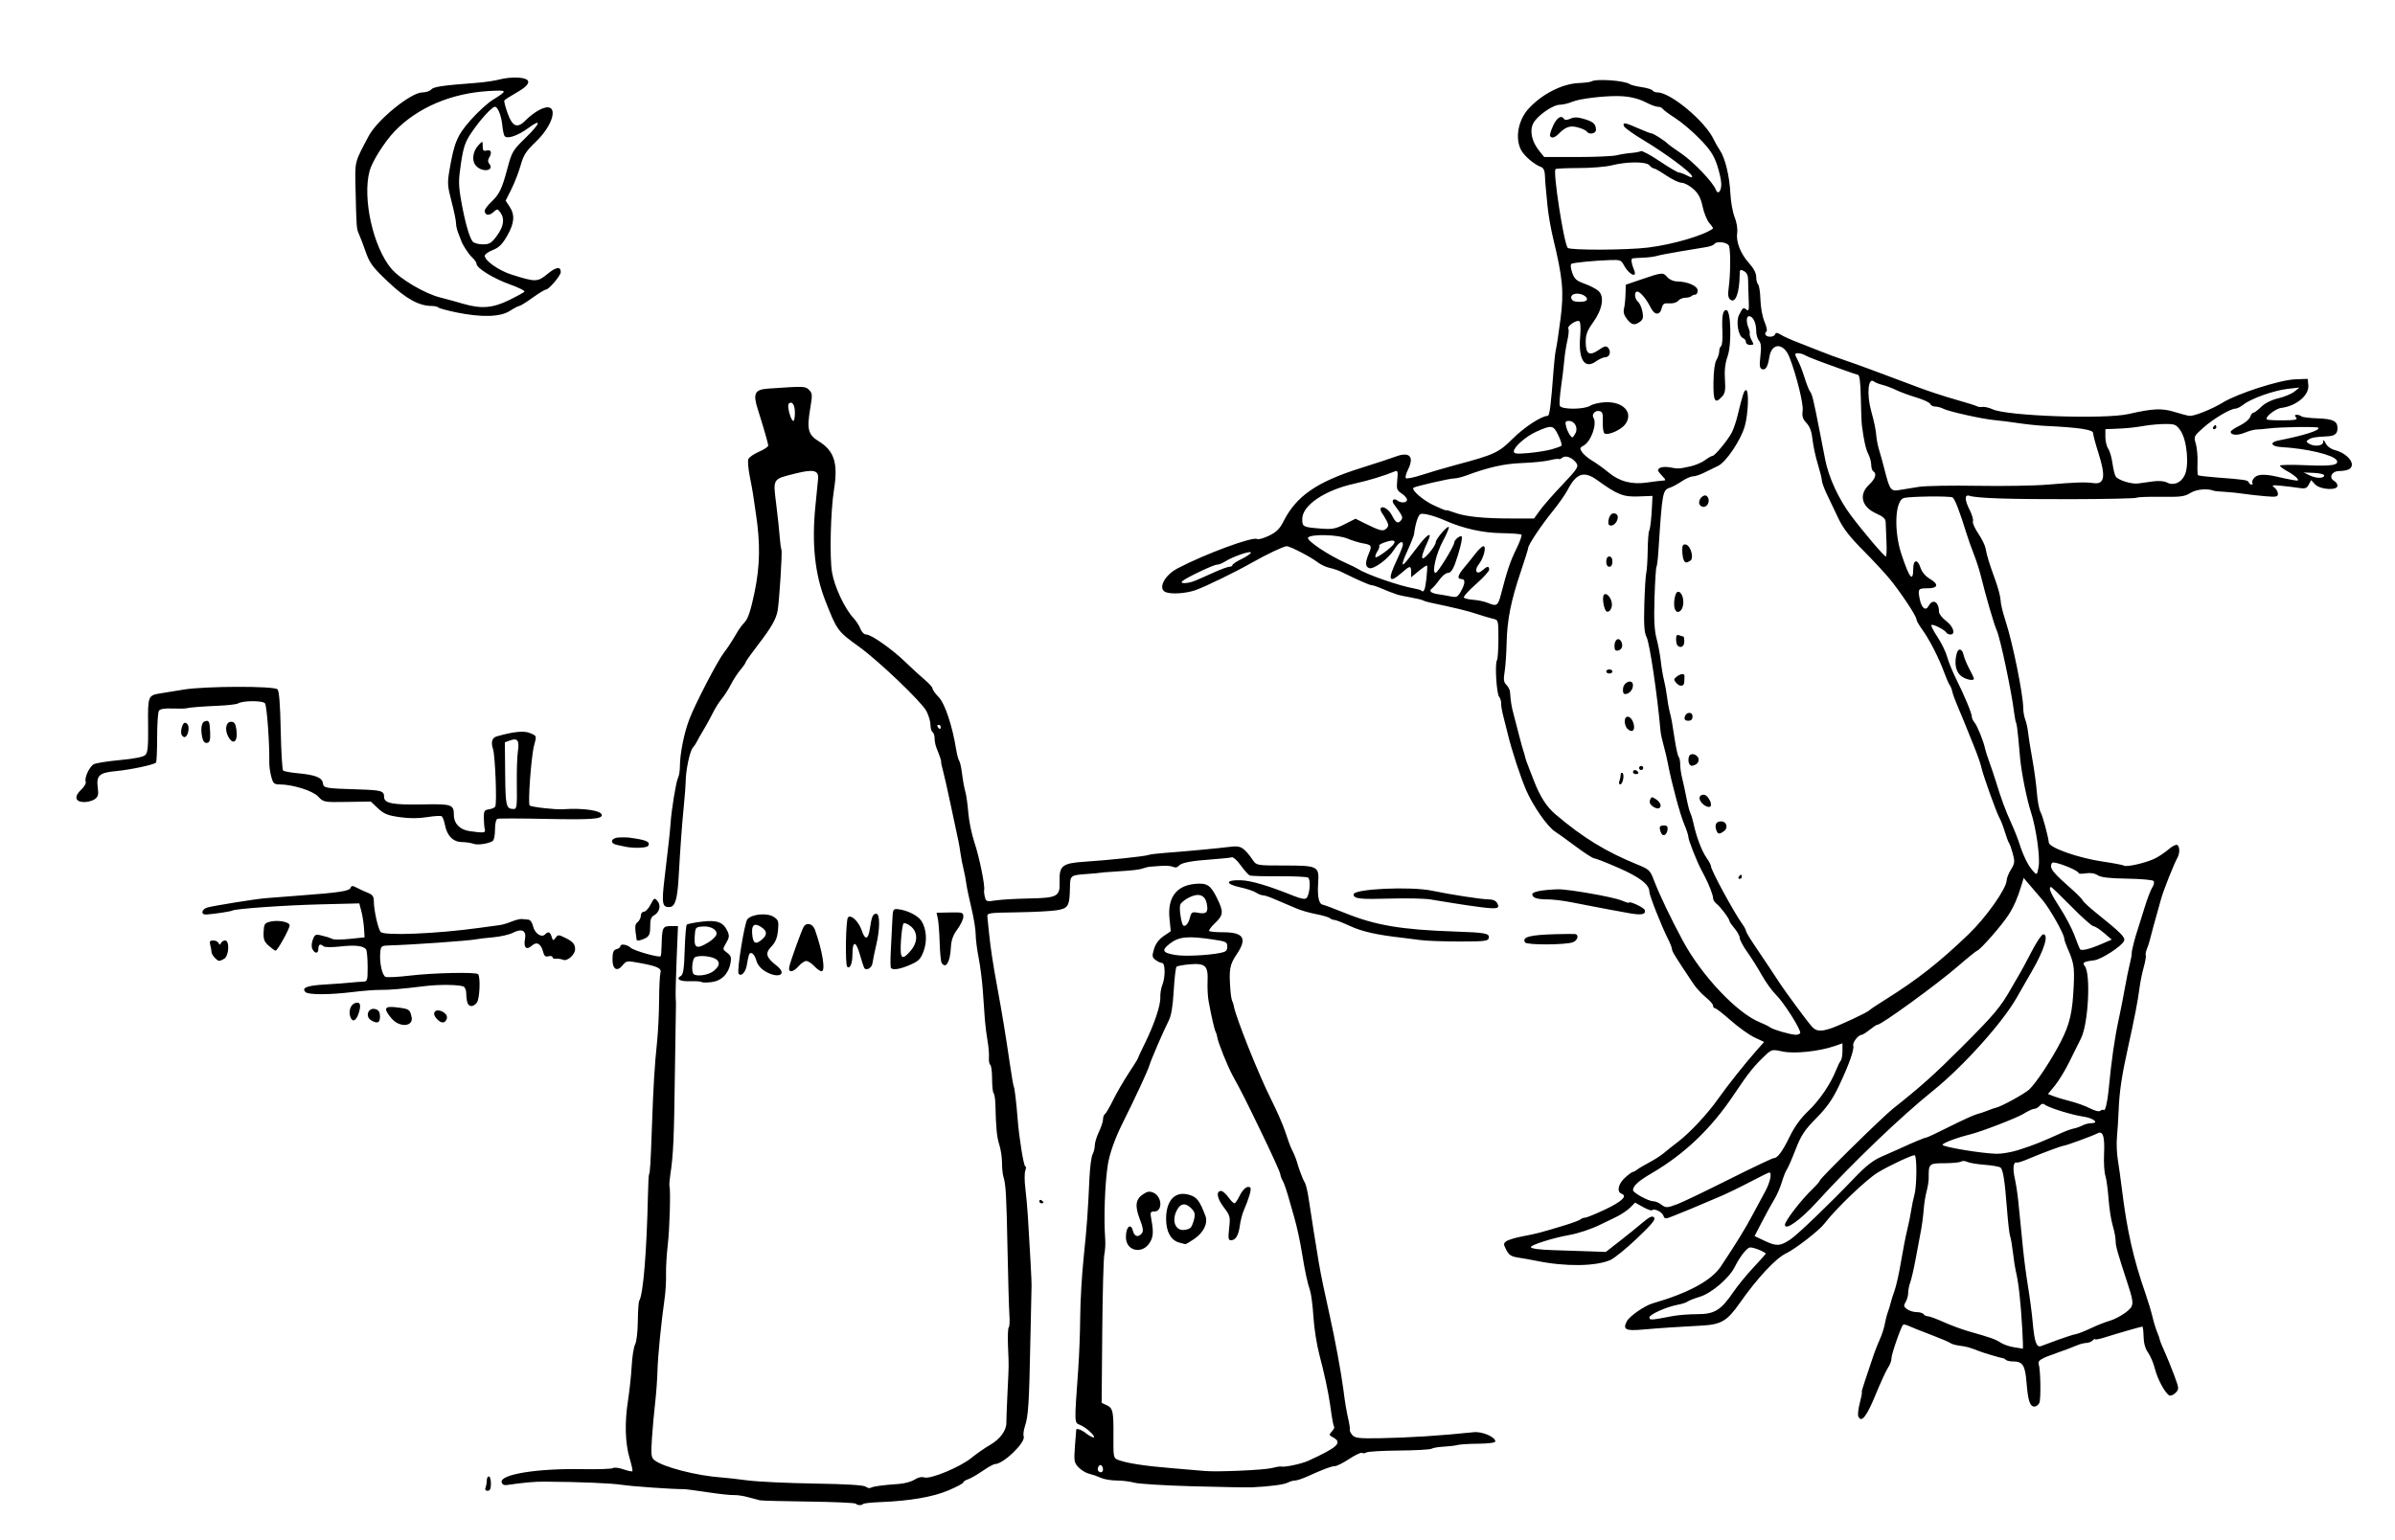 <?xml version="1.0" encoding="utf-8"?>
<svg xmlns="http://www.w3.org/2000/svg" version="1.1" viewBox="0 0 1166 750">
	<path d="m 416.607,732.274 c -0.4,-0.4 -10.712,-0.857 -22.917,-1.016 -12.205,-0.159 -22.865,-0.431 -23.69,-0.605 -0.825,-0.174 -3.383,-0.851 -5.684,-1.505 -2.301,-0.654 -5.451,-1.127 -7,-1.052 C 355.767,728.172 350,727.552 344.5,726.719 c -5.5,-0.833 -10.675,-1.512 -11.5,-1.509 -5.619,0.021 -25.103,-1.337 -30.261,-2.109 -5.482,-0.82 -20.595,-1.441 -37.739,-1.551 -4.724,-0.03 -9.709,0.421 -18.462,1.669 -1.195,0.17 -2.1,-0.386 -2.314,-1.424 -0.782,-3.777 17.169,-6.707 38.776,-6.33 7.975,0.139 14.95,-0.093 15.5,-0.517 0.55,-0.424 2.783,-0.156 4.962,0.595 2.179,0.751 4.157,1.17 4.395,0.931 0.239,-0.239 -0.346,-3.031 -1.299,-6.205 -2.212,-7.365 -2.502,-17.483 -0.812,-28.271 0.733,-4.675 1.539,-12.241 1.791,-16.813 0.253,-4.572 1.008,-9.297 1.678,-10.5 0.684,-1.228 1.256,-6.145 1.303,-11.212 0.047,-4.964 0.358,-9.467 0.692,-10.008 1.944,-3.145 3.632,-23.749 4.259,-51.968 0.11,-4.95 0.332,-9.225 0.494,-9.5 0.52,-0.883 0.778,-5.124 1.432,-23.5 0.726,-20.416 1.269,-29.326 2.53,-41.5 0.484,-4.675 0.914,-13.625 0.955,-19.89 0.041,-6.264 0.331,-12.199 0.645,-13.189 0.738,-2.327 -1.263,-3.33 -9.773,-4.901 -6.548,-1.209 -6.803,-1.178 -8.594,1.034 -2.778,3.43 -5.047,2.006 -4.976,-3.124 0.044,-3.221 0.489,-4.293 1.938,-4.672 1.034,-0.27 1.88,-0.889 1.88,-1.375 0,-1.439 3.205,-1.007 5.073,0.682 1.607,1.454 13.787,4.909 14.564,4.131 0.191,-0.191 0.408,-2.789 0.481,-5.772 0.203,-8.273 0.53,-8.924 4.486,-8.924 h 3.469 l -0.666,16.25 c -0.366,8.938 -0.568,17.375 -0.448,18.75 0.12,1.375 0.174,2.95 0.12,3.5 -0.054,0.55 -0.285,15.625 -0.514,33.5 -0.404,31.544 -0.768,39.594 -2.215,49 -0.381,2.475 -0.571,4.95 -0.424,5.5 0.625,2.327 0.092,20.995 -0.819,28.674 -0.543,4.579 -0.926,11.026 -0.851,14.326 0.075,3.3 -0.214,8.475 -0.642,11.5 -1.755,12.401 -3.329,28.27 -3.52,35.504 -0.112,4.232 -0.632,11.363 -1.156,15.845 -0.524,4.483 -1.22,12.219 -1.548,17.192 -0.514,7.794 -0.359,9.239 1.123,10.469 4.108,3.41 20.694,7.7 32.987,8.533 2.2,0.149 7.825,0.783 12.5,1.408 4.675,0.625 19.218,1.312 32.318,1.527 15.969,0.261 24.275,0.769 25.206,1.542 0.764,0.634 1.844,0.871 2.401,0.526 1.119,-0.692 5.94,-1.353 13.595,-1.864 2.761,-0.184 6.227,-1.126 7.701,-2.092 1.666,-1.092 3.48,-1.503 4.792,-1.086 3.017,0.957 17.487,-5.062 22.986,-9.563 2.475,-2.025 6.528,-4.844 9.006,-6.264 4.866,-2.788 8.013,-7.076 7.946,-10.827 -0.023,-1.293 0.219,-7.751 0.537,-14.351 0.72,-14.918 0.692,-12.475 0.265,-22.812 -0.2,-4.846 -0.042,-9.011 0.352,-9.254 0.394,-0.244 0.537,-3.028 0.318,-6.188 -0.219,-3.16 -0.629,-17.446 -0.91,-31.746 -0.52,-26.467 -0.818,-31.729 -2.01,-35.485 -0.369,-1.164 -0.672,-4.213 -0.672,-6.776 0,-2.563 -0.588,-6.478 -1.307,-8.7 -1.218,-3.763 -1.638,-8.087 -1.915,-19.706 -0.061,-2.567 -0.449,-5.004 -0.861,-5.417 -0.412,-0.412 -0.75,-3.573 -0.75,-7.024 0,-3.451 -0.398,-6.52 -0.885,-6.821 -0.487,-0.301 -0.778,-1.899 -0.648,-3.552 0.13,-1.653 -0.182,-5.371 -0.693,-8.262 -0.511,-2.891 -1.091,-7.507 -1.289,-10.257 -0.197,-2.75 -0.643,-9.05 -0.991,-14 -0.348,-4.95 -1.276,-12.244 -2.063,-16.208 C 475.644,462.328 475,457.214 475,454.929 c 0,-2.286 -0.93,-8.002 -2.066,-12.704 -1.137,-4.702 -2.272,-10.154 -2.523,-12.116 -0.251,-1.962 -0.861,-5.152 -1.356,-7.088 -0.495,-1.936 -1.147,-5.32 -1.449,-7.52 -0.302,-2.2 -0.76,-4.9 -1.017,-6 -0.257,-1.1 -1.839,-8.525 -3.517,-16.5 -1.677,-7.975 -3.488,-16.013 -4.023,-17.863 -0.536,-1.849 -0.919,-3.649 -0.852,-4 0.119,-0.627 -0.459,-2.387 -2.278,-6.934 C 455.413,362.94 455,360.829 455,359.512 c 0,-1.317 -0.45,-2.672 -1,-3.012 -0.55,-0.34 -1,-1.928 -1,-3.528 0,-1.601 -0.889,-4.612 -1.976,-6.691 -2.342,-4.48 -23.426,-24.609 -32.881,-31.392 -10.351,-7.426 -10.66,-7.848 -16.352,-22.389 -5.087,-12.995 -6.64,-27.836 -4.815,-46 0.608,-6.05 1.2,-12.066 1.314,-13.369 0.362,-4.104 -2.243,-4.727 -10.829,-2.589 -11.518,2.868 -11.136,2.265 -9.548,15.101 0.739,5.971 1.502,13.096 1.695,15.834 0.193,2.737 0.573,5.557 0.846,6.266 0.461,1.201 -1.064,25.314 -1.881,29.757 -0.742,4.029 -3.122,8.18 -9.279,16.18 C 365.833,318.18 363,322.165 363,322.536 c 0,0.371 -1.147,2.038 -2.548,3.703 -1.401,1.665 -3.488,4.88 -4.637,7.144 -1.149,2.264 -3.14,5.374 -4.425,6.911 -1.285,1.537 -3.262,4.687 -4.395,7 -1.132,2.313 -3.16,6.005 -4.507,8.205 -1.347,2.2 -2.751,4.675 -3.121,5.5 -0.37,0.825 -1.312,2.247 -2.094,3.161 -1.455,1.699 -3.406,10.959 -3.442,16.339 -0.011,1.65 -0.423,7.05 -0.915,12 -0.909,9.145 -1.612,18.805 -2.546,35 -0.603,10.451 -1.692,14.023 -4.338,14.223 -3.604,0.271 -3.969,-1.709 -2.534,-13.746 2.083,-17.476 2.705,-23.151 2.959,-26.976 0.439,-6.612 2.696,-20.418 3.619,-22.142 0.508,-0.949 0.924,-3.406 0.924,-5.46 0,-6.327 2.063,-16.584 4.705,-23.398 2.971,-7.659 13.746,-28.362 16.72,-32.124 1.141,-1.443 2.974,-4.121 4.074,-5.951 1.1,-1.83 2.5,-4.154 3.111,-5.164 0.611,-1.01 2.041,-2.832 3.177,-4.049 1.416,-1.516 2.85,-5.993 4.554,-14.213 2.689,-12.973 2.87,-23.801 0.645,-38.5 -0.624,-4.125 -1.254,-8.4 -1.4,-9.5 -0.145,-1.1 -0.858,-4.978 -1.584,-8.619 -0.725,-3.64 -1.033,-7.365 -0.683,-8.276 0.35,-0.912 2.671,-2.53 5.157,-3.596 2.487,-1.066 4.521,-2.422 4.521,-3.014 0,-0.961 -2.235,-8.751 -5.079,-17.701 -2.439,-7.676 -1.487,-9.595 4.983,-10.042 17.724,-1.224 18.137,-1.211 19.973,0.625 1.636,1.636 1.692,2.446 0.612,8.804 -1.759,10.356 -1.087,13.032 4.065,16.189 7.634,4.678 9.539,10.703 7.47,23.63 -1.655,10.343 -2.195,32.837 -0.964,40.18 1.189,7.092 6.193,17.761 10.468,22.32 1.29,1.375 2.812,3.737 3.383,5.25 0.595,1.576 1.797,2.751 2.814,2.751 2.485,0.002 12.728,7.233 19.275,13.608 3.025,2.946 7.188,6.76 9.25,8.477 2.062,1.717 3.75,3.616 3.75,4.22 0,0.604 1.361,2.503 3.025,4.22 3.01,3.106 6.642,14.016 8.48,25.474 0.397,2.475 1.061,4.95 1.476,5.5 0.415,0.55 1.056,3.475 1.425,6.5 0.369,3.025 1.067,6.85 1.551,8.5 0.484,1.65 1.14,6.294 1.458,10.319 0.318,4.026 1.668,10.551 3.001,14.5 2.325,6.891 5.236,21.167 4.713,23.116 -0.138,0.515 0.023,2.025 0.357,3.357 0.57,2.272 0.898,2.377 5.312,1.698 2.587,-0.398 9.654,-0.816 15.704,-0.93 14.364,-0.27 15.604,-0.93 15.367,-8.174 -0.255,-7.793 1.275,-9.019 12.133,-9.732 11.936,-0.783 29.215,-2.605 31,-3.267 0.825,-0.306 4.425,-0.765 8,-1.02 8.919,-0.635 26.509,-2.28 32.174,-3.009 4.944,-0.636 6.484,0.317 10.961,6.782 1.581,2.283 2.078,2.36 15.096,2.36 16.403,0 17.042,0.326 16.514,8.418 -0.443,6.781 0.31,10.307 2.278,10.673 0.812,0.151 5.527,1.917 10.477,3.924 15.141,6.141 27.575,8.246 54,9.143 14.754,0.501 16.738,0.882 16.294,3.128 -0.301,1.521 -1.914,1.714 -14.316,1.714 -7.688,0 -16.228,-0.315 -18.978,-0.7 -2.75,-0.385 -6.8,-0.901 -9,-1.146 -12.113,-1.352 -19.412,-2.995 -25.186,-5.667 -3.55,-1.643 -7.007,-2.987 -7.684,-2.987 -0.677,0 -1.658,-0.387 -2.18,-0.859 -0.522,-0.472 -3.56,-1.362 -6.749,-1.976 -3.189,-0.615 -7.464,-1.849 -9.5,-2.743 C 629.165,441.528 626.6,440.438 625.5,440 c -1.1,-0.438 -3.643,-1.517 -5.651,-2.398 C 617.841,436.721 615.578,436 614.821,436 c -0.757,0 -2.264,-0.596 -3.349,-1.325 -1.085,-0.729 -4.585,-1.892 -7.778,-2.584 -7.392,-1.603 -7.144,-3.662 0.411,-3.413 5.043,0.166 13.209,2.58 25.656,7.584 3.592,1.444 5.586,1.79 6.286,1.091 1.618,-1.618 2.204,-9.08 0.782,-9.958 -0.675,-0.417 -7.051,-0.715 -14.168,-0.662 -7.117,0.053 -13.495,-0.116 -14.173,-0.376 -0.678,-0.26 -2.654,-2.452 -4.391,-4.872 -1.737,-2.419 -3.708,-4.216 -4.378,-3.992 -0.67,0.224 -4.594,0.644 -8.719,0.933 -11.032,0.773 -15.833,1.667 -17.09,3.182 -0.698,0.842 -1.739,1.049 -2.765,0.55 -0.905,-0.44 -3.445,-0.662 -5.645,-0.495 -2.2,0.167 -4.675,0.349 -5.5,0.404 -0.825,0.055 -2.175,0.35 -3,0.655 -2.21,0.818 -4.622,1.117 -13.5,1.675 -4.4,0.276 -8,0.565 -8,0.641 0,0.076 -2.7,0.328 -6,0.559 -8.437,0.592 -8.487,0.63 -8.6,6.621 -0.171,9.071 -0.805,10.159 -6.444,11.068 -2.726,0.44 -11.481,0.892 -19.456,1.006 -13.84,0.198 -14.491,0.298 -14.297,2.207 0.112,1.1 0.478,4.7 0.814,8 0.74,7.262 1.947,15.175 4.043,26.5 2.238,12.097 4.166,23.824 5.992,36.455 0.871,6.025 1.765,11.248 1.987,11.607 0.418,0.676 1.302,8.125 1.909,16.087 0.679,8.898 2.945,22.851 3.712,22.851 0.427,0 0.428,0.941 0.003,2.091 -0.425,1.15 -0.43,4.863 -0.01,8.25 0.42,3.387 0.991,9.759 1.27,14.159 1.022,16.137 1.869,32.039 1.785,33.5 -0.048,0.825 -0.315,13.2 -0.595,27.5 -0.587,29.959 -0.974,36.039 -2.609,40.994 -0.651,1.974 -0.939,4.228 -0.64,5.008 C 499.477,702.406 488.5,713 484.378,713 c -0.634,0 -3.352,1.512 -6.039,3.361 -2.687,1.848 -5.888,3.679 -7.112,4.067 -1.225,0.389 -2.227,1.066 -2.227,1.504 0,0.439 -3.263,2.181 -7.25,3.871 -7.573,3.211 -18.716,5.131 -33.074,5.701 -4.303,0.171 -8.091,0.577 -8.417,0.903 -0.816,0.816 -2.775,0.744 -3.653,-0.134 z M 458,354 c 0,-0.55 -0.477,-1 -1.059,-1 -0.582,0 -0.781,0.45 -0.441,1 0.34,0.55 0.816,1 1.059,1 C 457.802,355 458,354.55 458,354 Z M 387,201.059 c 0,-3.948 -1.431,-6.04 -3.024,-4.422 C 383.036,197.593 385.045,205 386.245,205 386.66,205 387,203.227 387,201.059 Z M 236.393,724.418 C 236.727,723.548 237,721.973 237,720.918 237,719.863 237.45,719 238,719 c 0.55,0 1,1.575 1,3.5 0,2.548 -0.437,3.5 -1.607,3.5 -1.055,0 -1.398,-0.544 -1,-1.582 z m 344.425,-0.602 c -13.575,-0.376 -26.4,-1.161 -28.5,-1.744 -2.1,-0.583 -5.927,-1.063 -8.503,-1.066 -2.577,-0.003 -5.952,-0.53 -7.5,-1.172 -3.289,-1.363 -3.056,-1.282 -6.47,-2.25 -1.46,-0.414 -3.652,-1.815 -4.871,-3.112 -2.019,-2.15 -2.165,-3.051 -1.642,-10.165 0.316,-4.294 0.595,-7.919 0.621,-8.057 0.161,-0.853 2.603,0.042 4.774,1.75 1.398,1.1 3.01,2 3.582,2 1.696,0 -3.274,-4.743 -6.27,-5.984 -3.108,-1.287 -3.051,0.165 -1.087,-27.516 0.468,-6.6 0.895,-18.042 0.949,-25.427 0.054,-7.385 0.8,-20.21 1.658,-28.5 1.597,-15.424 2.064,-21.812 2.833,-38.731 0.241,-5.312 0.927,-10.57 1.523,-11.684 0.596,-1.115 1.085,-3.096 1.085,-4.404 0,-1.308 0.9,-4.241 2,-6.517 1.1,-2.277 2,-5.035 2,-6.129 0,-1.094 0.415,-2.246 0.922,-2.559 0.507,-0.313 2.299,-3.377 3.982,-6.809 1.683,-3.432 5.093,-9.319 7.578,-13.082 2.485,-3.764 4.518,-7.039 4.518,-7.278 0,-0.239 1.515,-3.501 3.367,-7.248 4.577,-9.261 7.718,-18.634 7.526,-22.461 -0.087,-1.744 0.351,-4.438 0.974,-5.986 1.547,-3.845 1.472,-10.676 -0.117,-10.717 -0.688,-0.018 -2.111,-0.684 -3.164,-1.48 -1.702,-1.288 -1.785,-1.88 -0.748,-5.341 0.77,-2.569 2.353,-4.7 4.659,-6.27 l 3.493,-2.378 -0.617,-6.092 c -1.027,-10.142 3.205,-16.024 12.18,-16.932 6.027,-0.61 7.729,0.442 10.849,6.703 3.395,6.813 3.283,8.439 -0.851,12.337 -1.897,1.789 -3.172,3.53 -2.833,3.868 0.339,0.339 3.27,0.615 6.515,0.615 10.333,0 12.149,2.932 6.749,10.9 -3.345,4.937 -3.737,7.29 -2.929,17.6 0.172,2.2 0.556,4.45 0.852,5 0.296,0.55 0.62,1.536 0.72,2.19 0.8,5.264 12.228,33.89 18.4,46.09 2.704,5.346 5.796,12.483 6.87,15.861 1.074,3.378 2.404,6.978 2.956,8 0.887,1.644 2.242,4.95 2.606,6.359 0.665,2.579 2.961,8.708 3.559,9.5 0.762,1.011 1.595,4.512 2.379,10 0.676,4.732 3.645,23.445 4.681,29.5 1.004,5.872 2.66,13.891 5.368,26 2.527,11.299 5.539,27.642 6.544,35.5 0.896,7.008 1.471,10.386 2.725,16 0.368,1.65 0.566,3.394 0.438,3.875 -0.128,0.481 0.451,1.63 1.287,2.554 1.28,1.415 3.369,1.646 13.292,1.475 14.173,-0.245 29.795,-1.245 45.797,-2.932 4.095,-0.432 10.475,2.317 10.475,4.513 0,0.598 -3.387,1.046 -8.25,1.091 -4.537,0.042 -9.15,0.332 -10.25,0.644 -1.1,0.312 -4.091,0.672 -6.646,0.8 -2.555,0.128 -5.204,0.577 -5.885,0.999 -0.682,0.421 -7.816,0.821 -15.854,0.888 -8.038,0.067 -15.177,0.479 -15.865,0.916 -0.688,0.437 -1.659,0.542 -2.159,0.233 -0.5,-0.309 -3.302,1.015 -6.227,2.941 -2.925,1.926 -6.061,3.503 -6.969,3.503 -1.639,0 -5.544,1.466 -13.59,5.104 -2.307,1.043 -4.924,1.896 -5.816,1.896 -0.891,0 -2.48,0.46 -3.53,1.022 -1.827,0.978 -8.918,1.911 -17.46,2.297 -2.2,0.1 -15.107,-0.127 -28.682,-0.503 z M 537,715.559 c 0,-0.793 -0.403,-1.69 -0.895,-1.994 -1.029,-0.636 -2.271,1.936 -1.369,2.837 1.073,1.073 2.264,0.629 2.264,-0.843 z m 82.186,-0.629 c 2.027,-0.535 4.052,-0.87 4.5,-0.744 1.677,0.471 9.941,-1.281 13.314,-2.823 14.395,-6.581 16.74,-8.826 11.917,-11.407 -1.915,-1.025 -1.955,-1.256 -0.498,-2.866 0.872,-0.963 1.38,-1.956 1.13,-2.207 -0.409,-0.409 -0.975,-3.494 -1.996,-10.883 -0.79,-5.714 -3.009,-16.038 -5.177,-24.082 -1.272,-4.72 -2.589,-13.045 -2.927,-18.5 -0.338,-5.455 -1.081,-11.268 -1.651,-12.918 -1.198,-3.465 -2.542,-9.654 -3.798,-17.5 -1.062,-6.627 -2.471,-13.182 -3.925,-18.25 -0.591,-2.062 -1.488,-5.213 -1.992,-7 -1.773,-6.283 -2.932,-9.697 -3.725,-10.967 -0.44,-0.705 -0.929,-2.111 -1.087,-3.124 -0.158,-1.013 -4.135,-9.788 -8.838,-19.5 C 605.835,534.404 604.754,532.262 600.219,524 c -2.59,-4.719 -7.276,-16.42 -7.615,-19.018 -0.109,-0.835 -0.455,-1.96 -0.769,-2.5 -0.578,-0.994 -2.109,-7.659 -3.442,-14.982 -0.401,-2.2 -0.621,-6.523 -0.489,-9.607 0.324,-7.586 -1.046,-8.899 -8.641,-8.282 -3.157,0.257 -6.072,0.798 -6.477,1.204 -0.405,0.405 -1.021,5.675 -1.367,11.711 -0.432,7.513 -1.192,12.078 -2.413,14.474 -2.625,5.155 -8.647,19.116 -9.489,22 -0.741,2.536 -6.885,15.753 -13.249,28.5 -3.394,6.798 -6.079,14.392 -6.894,19.5 -1.466,9.185 -2.074,26.162 -1.306,36.5 0.163,2.2 -0.03,5.539 -0.429,7.421 -0.399,1.882 -0.857,18.913 -1.017,37.847 l -0.291,34.426 2.28,1.039 c 3.215,1.465 3.546,2.901 3.458,15.037 -0.074,10.281 0.024,10.809 2.177,11.655 4.111,1.614 13.096,3.008 26.255,4.072 7.15,0.578 14.35,1.19 16,1.36 5.58,0.574 28.975,-0.447 32.686,-1.426 z M 549.693,606.889 c -1.21,-1.341 -1.705,-3.198 -1.5,-5.619 0.366,-4.315 2.47,-5.462 3.378,-1.841 0.708,2.822 2.551,3.334 4.321,1.2 0.867,-1.045 0.63,-2.699 -0.998,-6.952 -2.489,-6.503 -2.037,-9.698 1.717,-12.158 2.073,-1.358 3.137,-1.498 4.984,-0.657 4.229,1.927 4.503,9.138 0.347,9.138 -1.948,0 -2.057,0.343 -1.343,4.25 1.128,6.174 0.836,8.686 -1.352,11.631 -2.467,3.32 -7.036,3.802 -9.556,1.008 z m 24.397,-1.763 c -4.072,-1.139 -6.376,-5.3 -6.376,-11.514 0,-9.176 4.447,-13.78 11.323,-11.72 3.687,1.105 5.002,2.819 7.795,10.165 1.375,3.615 -0.834,8.191 -5.475,11.345 -2.102,1.428 -4.054,2.552 -4.339,2.497 -0.285,-0.055 -1.602,-0.403 -2.928,-0.774 z m 5.672,-7.377 c 0.554,-0.688 1.299,-2.62 1.657,-4.294 0.517,-2.422 0.164,-3.5 -1.729,-5.278 -2.941,-2.763 -5.433,-2.017 -7.186,2.151 -1.883,4.478 -0.204,8.671 3.472,8.671 1.529,0 3.233,-0.562 3.787,-1.25 z m 18.644,0.373 c 0.631,-5.578 0.496,-6.099 -2.65,-10.25 C 592.464,583.529 591.903,580 594.505,580 c 0.747,0 2.32,1.35 3.495,3 1.175,1.65 2.504,3 2.954,3 0.45,0 1.578,-1.602 2.507,-3.56 1.666,-3.511 4.007,-5.304 5.273,-4.038 0.65,0.65 -0.749,5.474 -3.218,11.098 -0.724,1.65 -1.582,4.973 -1.907,7.385 C 602.962,601.707 601.556,604 599.248,604 c -1.247,0 -1.392,-1.014 -0.842,-5.877 z M 594,464.094 c 2.849,-0.556 3.5,-1.134 3.5,-3.107 0,-2.234 -0.546,-2.504 -7,-3.466 -12.098,-1.802 -16.492,-1.403 -20.796,1.885 -4.417,3.375 -3.871,4.598 2.526,5.665 4.393,0.733 15.58,0.23 21.77,-0.979 z m -14.757,-16.95 c 0.779,-3.007 1.056,-3.178 4.181,-2.592 3.98,0.747 4.987,-0.405 4.056,-4.643 -0.914,-4.163 -3.979,-5.171 -8.607,-2.829 -1.995,1.009 -3.895,2.534 -4.223,3.389 -0.546,1.423 -0.079,6.096 0.937,9.365 0.696,2.243 2.773,0.715 3.655,-2.689 z M 904.692,689.64 c -0.308,-0.802 0.045,-3.749 0.784,-6.549 0.739,-2.8 1.165,-5.091 0.948,-5.091 -0.217,0 0.428,-2.362 1.435,-5.25 1.007,-2.888 2.627,-7.725 3.601,-10.75 0.973,-3.025 2.609,-7.311 3.635,-9.524 1.026,-2.213 2.137,-5.588 2.47,-7.5 0.333,-1.912 1.023,-4.601 1.533,-5.976 0.511,-1.375 1.13,-3.4 1.376,-4.5 0.246,-1.1 1.101,-3.805 1.9,-6.012 0.799,-2.206 2.202,-8.506 3.117,-14 0.915,-5.494 2.276,-12.463 3.025,-15.488 0.749,-3.025 1.626,-7.342 1.948,-9.594 0.323,-2.252 1.026,-5.624 1.562,-7.493 1.175,-4.097 1.302,-18.592 0.169,-19.293 -0.738,-0.456 -12.441,5.008 -18.064,8.436 -5.584,3.403 -20.468,17.667 -25.907,24.828 -2.558,3.368 -14.115,12.33 -18.778,14.562 -4.951,2.37 -14.019,12.112 -22.388,24.052 -6.266,8.94 -9.135,10.609 -19.058,11.089 -9.188,0.445 -20.31,1.195 -28.644,1.932 -7.967,0.704 -9.437,-0.131 -7.29,-4.142 1.299,-2.427 8.646,-7.513 12.434,-8.608 17.451,-5.045 28.73,-11.154 33.306,-18.041 7.519,-11.314 11.584,-17.914 15.234,-24.729 2.209,-4.125 5.116,-9.525 6.46,-12 2.278,-4.195 3.287,-9 1.889,-9 -0.336,0 -4.724,2.158 -9.75,4.796 -5.026,2.638 -11.614,5.815 -14.639,7.06 -3.025,1.245 -6.85,2.864 -8.5,3.599 -1.65,0.734 -4.125,1.785 -5.5,2.335 -1.375,0.55 -4.75,1.916 -7.5,3.035 -4.819,1.962 -5.025,1.969 -5.685,0.194 -0.696,-1.871 -4.493,-3.673 -5.538,-2.628 -0.315,0.315 -2.292,-0.394 -4.394,-1.576 l -3.822,-2.148 -2.449,2.449 c -1.347,1.347 -4.398,3.39 -6.781,4.541 -2.382,1.15 -5.907,2.857 -7.832,3.792 -4.49,2.181 -10.555,4.201 -15,4.996 -8.177,1.463 -19.044,4.923 -18.699,5.955 0.227,0.679 4.36,1.224 10.784,1.42 5.728,0.175 13.856,0.442 18.062,0.594 l 7.647,0.275 6.542,-5.094 c 3.598,-2.801 8.614,-6.851 11.147,-9 3.559,-3.02 4.874,-3.636 5.794,-2.716 0.92,0.92 -0.963,3.236 -8.294,10.206 -5.216,4.959 -11.059,9.704 -12.984,10.544 -7.155,3.124 -21.967,3.286 -36,0.393 -2.475,-0.51 -6.422,-1.215 -8.772,-1.566 -3.45,-0.515 -4.579,-1.231 -5.867,-3.724 -1.465,-2.833 -1.463,-3.183 0.028,-4.273 0.893,-0.653 4.433,-1.719 7.867,-2.368 6.808,-1.287 8.553,-1.74 19.744,-5.123 4.125,-1.247 7.928,-2.65 8.45,-3.117 0.522,-0.467 1.544,-0.85 2.27,-0.85 0.726,0 5.079,-1.777 9.674,-3.95 8.227,-3.89 11.037,-6.564 8.089,-7.695 -2.527,-0.97 -1.658,-4.869 1.767,-7.92 1.788,-1.593 3.475,-2.824 3.75,-2.737 0.275,0.088 1.175,-0.386 2,-1.051 0.825,-0.666 3.525,-2.273 6,-3.571 2.475,-1.298 5.625,-3.322 7,-4.496 1.375,-1.174 4.525,-3.677 7,-5.561 5.733,-4.365 14.361,-13.622 19.5,-20.92 4.496,-6.385 13.144,-17.273 18.681,-23.52 l 3.681,-4.153 -4.681,-2.194 c -2.575,-1.206 -7.745,-4.902 -11.489,-8.213 -3.744,-3.31 -7.232,-6.019 -7.75,-6.019 -0.518,0 -0.942,-0.562 -0.942,-1.25 -2e-5,-0.688 -1.588,-2.517 -3.529,-4.066 -1.941,-1.549 -4.637,-4.474 -5.992,-6.5 -8.828,-13.206 -10.442,-15.813 -10.459,-16.903 -0.011,-0.671 -0.884,-2.921 -1.94,-5 -3.227,-6.354 -9.08,-21.2 -9.085,-23.043 -0.01,-3.468 -4.657,-7.049 -15.062,-11.608 C 782.121,420.084 776.809,418 776.129,418 c -0.68,0 -4.699,-2.587 -8.932,-5.75 -4.233,-3.163 -8.822,-6.465 -10.197,-7.34 -3.574,-2.272 -10.582,-12.312 -13.899,-19.91 -2.841,-6.508 -7.183,-19.769 -9.087,-27.75 -0.558,-2.337 -1.522,-6.162 -2.143,-8.5 -0.621,-2.337 -1.092,-5.129 -1.047,-6.204 0.045,-1.075 -0.397,-2.531 -0.983,-3.237 -1.251,-1.508 -2.131,-16.059 -1.069,-17.69 0.4,-0.615 0.728,-5.3 0.728,-10.41 0,-9.098 -0.052,-9.303 -2.5,-9.842 -1.375,-0.303 -4.975,-1.368 -8,-2.368 -4.705,-1.555 -9.79,-2.793 -22.93,-5.586 -1.336,-0.284 -2.8,-0.745 -3.253,-1.025 -0.453,-0.28 -3.184,-0.935 -6.07,-1.456 -2.886,-0.521 -5.697,-1.101 -6.247,-1.288 -2.902,-0.99 -5.328,-1.932 -8.284,-3.216 -1.806,-0.785 -3.786,-1.427 -4.4,-1.427 -0.983,0 -7.223,-2.749 -14.816,-6.525 -1.375,-0.684 -3.941,-1.552 -5.703,-1.928 -1.762,-0.377 -4.384,-1.613 -5.826,-2.748 C 638.274,271.284 628.089,266 626.438,266 c -1.43,0 -9.993,4.049 -16.938,8.01 -8.013,4.57 -22.727,11.732 -27.552,13.412 -4.55,1.584 -11.537,2.056 -14.366,0.971 -4.05,-1.554 -0.763,-8.209 5.734,-11.61 13.469,-7.05 36.581,-15.583 38.685,-14.283 0.596,0.369 3.203,-0.355 5.792,-1.608 3.621,-1.752 5.242,-3.343 7.026,-6.896 6.227,-12.399 16.265,-19.341 37.681,-26.061 7.15,-2.244 14.735,-4.737 16.855,-5.542 6.928,-2.628 9.331,-0.082 6.078,6.439 -0.862,1.727 -1.33,3.524 -1.041,3.992 0.289,0.468 3.807,-0.225 7.817,-1.54 4.01,-1.315 11.566,-3.529 16.791,-4.922 18.543,-4.941 20.68,-5.933 27.535,-12.788 5.532,-5.532 13.928,-11.005 16.965,-11.059 0.928,-0.017 1.59,-5.264 2.907,-23.018 0.285,-3.85 0.794,-8.125 1.13,-9.5 0.336,-1.375 1.321,-7.959 2.188,-14.631 1.723,-13.26 1.12,-19.855 -3.598,-39.369 -1.13,-4.675 -2.357,-11.748 -2.726,-15.717 -0.369,-3.97 -0.777,-8.245 -0.908,-9.5 -0.131,-1.255 -0.295,-3.759 -0.365,-5.564 -0.083,-2.144 -0.734,-3.495 -1.878,-3.898 -3.25,-1.145 -8.243,-5.406 -9.751,-8.323 -2.996,-5.794 -1.364,-14.579 3.741,-20.13 6.55,-7.122 16.299,-12.081 24.418,-12.42 2.837,-0.119 5.566,-0.468 6.064,-0.776 2.353,-1.454 16.333,-0.456 18.778,1.341 0.55,0.404 3.127,1.043 5.727,1.419 2.6,0.376 4.989,1.108 5.309,1.626 C 804.856,44.576 805.922,45 806.905,45 c 6.467,0 23.413,14.197 27.454,23 0.631,1.375 1.97,3.715 2.976,5.199 2.554,3.77 4.683,12.575 5.101,21.089 0.194,3.967 1.126,9.129 2.071,11.471 0.973,2.414 1.511,5.663 1.24,7.5 -0.657,4.46 1.588,10.262 5.755,14.875 2.241,2.481 3.498,4.877 3.498,6.669 0,1.538 0.424,3.225 0.942,3.747 0.518,0.522 1.024,3.875 1.123,7.45 0.102,3.66 0.973,8.349 1.993,10.731 1.069,2.495 1.422,4.472 0.86,4.819 -0.523,0.323 -0.693,1.007 -0.376,1.519 0.837,1.355 4.221,1.14 4.7,-0.298 0.31,-0.929 1,-0.862 2.833,0.279 1.333,0.829 5.124,2.531 8.424,3.782 3.3,1.251 8.25,3.197 11,4.323 2.75,1.126 7.7,2.951 11,4.055 3.3,1.104 9.6,3.364 14,5.024 4.4,1.659 9.575,3.593 11.5,4.296 1.925,0.703 7.1,2.643 11.5,4.312 4.4,1.668 12.275,4.242 17.5,5.718 5.225,1.477 9.95,2.956 10.5,3.288 0.55,0.331 1.776,0.475 2.725,0.319 0.949,-0.156 3.199,0.382 5,1.196 7.225,3.266 54.474,4.886 66.007,2.264 12.025,-2.734 16.259,-2.924 22.465,-1.006 3.192,0.986 6.478,1.842 7.303,1.901 2.342,0.168 11.011,-3.318 16.278,-6.546 7.158,-4.386 27.665,-10.964 35.045,-11.243 l 6.177,-0.233 0.299,3.052 c 0.48,4.907 -5.781,10.176 -13.192,11.102 -2.95,0.369 -8.353,4.784 -6.904,5.642 0.439,0.26 4.046,0.441 8.017,0.404 5.847,-0.056 7.012,-0.319 6.128,-1.384 -0.817,-0.984 -0.725,-1.315 0.364,-1.315 0.801,0 1.789,0.334 2.197,0.741 0.408,0.408 3.917,0.852 7.798,0.987 7.706,0.268 9.794,1.298 9.794,4.835 0,2.677 -1.364,3.758 -4.954,3.927 -5.736,0.27 -7.618,0.588 -9.046,1.525 -1.333,0.875 -1.333,1.094 0,1.969 2.587,1.698 6.998,1.236 7.015,-0.735 0.011,-1.305 0.329,-1.13 1.25,0.687 0.752,1.484 2.603,2.787 4.735,3.332 4.193,1.071 8,4.372 8,6.937 0,2.118 -1.853,3.05 -6.348,3.194 -3.533,0.113 -5.011,3.26 -2.254,4.802 0.881,0.493 1.603,1.55 1.603,2.347 0,2.427 -8.481,1.923 -10.875,-0.645 l -1.952,-2.096 -1.175,2.195 c -0.987,1.845 -1.758,2.102 -4.836,1.611 -2.014,-0.321 -5.912,-0.799 -8.662,-1.062 -4.304,-0.411 -4.756,-0.293 -3.25,0.845 0.963,0.728 1.75,2.099 1.75,3.048 0,1.506 -0.795,1.659 -6.25,1.2 -3.438,-0.289 -8.275,-0.835 -10.75,-1.214 -2.475,-0.379 -6.525,-0.797 -9,-0.929 -2.475,-0.132 -4.725,-0.331 -5,-0.443 -3.22,-1.308 -8.581,-0.865 -11.52,0.952 -2.934,1.813 -4.796,2.063 -14.336,1.921 -6.03,-0.09 -11.417,0.117 -11.97,0.459 -0.553,0.342 -14.881,0.655 -31.84,0.695 -29.994,0.071 -45.754,-0.451 -49.5,-1.64 -2.486,-0.789 -2.415,1.99 0.181,7.082 1.108,2.174 1.781,4.562 1.494,5.308 -0.286,0.746 0.878,3.429 2.588,5.962 1.71,2.533 3.307,5.752 3.55,7.153 0.615,3.553 1.801,7.426 4.76,15.547 1.403,3.85 2.56,8.274 2.572,9.832 0.012,1.558 1.087,6.058 2.391,10 3.457,10.458 8.63,35.953 8.63,42.532 0,1.653 0.454,4.199 1.009,5.659 0.555,1.459 1.173,4.301 1.374,6.315 0.201,2.014 1.109,7.712 2.019,12.662 0.909,4.95 1.919,12.375 2.245,16.5 0.325,4.125 1.13,8.4 1.789,9.5 0.997,1.665 3.798,12.019 4.005,14.803 0.188,2.525 14.479,7.562 26.369,9.295 5.12,0.746 9.75,1.629 10.288,1.962 1.285,0.794 10.468,-1.308 14.876,-3.407 1.91,-0.909 4.934,-2.926 6.72,-4.481 1.786,-1.555 3.71,-2.541 4.277,-2.191 1.294,0.8 1.33,4.003 0.069,6.282 -1.686,3.048 -6.677,15.595 -7.851,19.736 -2.887,10.185 -5.337,19.133 -5.613,20.5 -0.166,0.825 -0.761,2.625 -1.322,4 -0.56,1.375 -0.83,2.822 -0.599,3.216 0.231,0.394 -0.236,3.094 -1.039,6 -0.803,2.906 -1.729,7.534 -2.06,10.284 -0.649,5.404 -2.461,14.741 -5.644,29.075 -2.94,13.24 -4.082,20.916 -4.45,29.925 -0.18,4.4 -0.555,10.391 -0.832,13.312 -0.278,2.922 -0.085,7.872 0.428,11 0.513,3.128 1.401,9.513 1.972,14.188 2.467,20.188 5.61,34.123 11.504,51 1.248,3.575 2.761,8.601 3.362,11.169 0.601,2.568 1.633,5.943 2.293,7.5 0.661,1.557 1.259,3.281 1.33,3.831 0.071,0.55 1.063,3.025 2.204,5.5 1.142,2.475 3.245,7.638 4.675,11.473 2.553,6.849 2.566,7.007 0.701,8.871 -1.044,1.044 -2.412,1.581 -3.04,1.193 -2.13,-1.316 -5.723,-8.017 -6.954,-12.967 -0.674,-2.711 -2.168,-6.253 -3.32,-7.871 -1.386,-1.946 -2.127,-4.592 -2.191,-7.815 -0.053,-2.68 -0.321,-4.862 -0.596,-4.85 -0.714,0.033 -12.631,3.464 -18.25,5.255 -2.612,0.833 -4.75,1.243 -4.75,0.912 0,-0.331 -0.54,-0.062 -1.2,0.598 -0.66,0.66 -2.054,1.2 -3.099,1.2 -1.044,0 -3.317,0.621 -5.05,1.381 -1.733,0.759 -6.076,2.389 -9.651,3.621 -7.321,2.523 -9.066,3.62 -8.466,5.321 0.919,2.606 1.157,17.292 0.306,18.927 -0.501,0.963 -1.554,1.75 -2.34,1.75 -2.222,0 -3.171,-2.826 -3.864,-11.5 -0.693,-8.681 -1.847,-10.5 -6.66,-10.5 -1.453,0 -2.98,-0.338 -3.392,-0.75 -0.412,-0.412 -1.05,-0.779 -1.417,-0.815 -1.11,-0.108 -9.529,-2.601 -11.667,-3.455 -4.32,-1.726 -6.132,-2.233 -9.453,-2.645 -1.899,-0.235 -3.924,-0.81 -4.5,-1.277 -0.576,-0.467 -4.872,-2.296 -9.547,-4.064 -4.675,-1.768 -9.512,-3.691 -10.748,-4.273 -1.237,-0.582 -2.469,-0.838 -2.739,-0.568 -1.074,1.074 -5.716,14.473 -5.66,16.339 0.033,1.096 -0.704,3.121 -1.637,4.5 -0.933,1.379 -3.726,7.452 -6.206,13.496 -4.336,10.564 -6.94,13.742 -8.318,10.152 z m 79.846,-42.39 c -0.798,-13.838 -1.833,-23.005 -3.227,-28.59 -0.297,-1.188 -0.884,-5.085 -1.304,-8.66 -0.421,-3.575 -1.047,-7.175 -1.391,-8 -0.344,-0.825 -1.041,-6.9 -1.548,-13.5 -1.027,-13.359 -1.831,-18.582 -3.058,-19.858 -0.454,-0.472 -3.904,-1.093 -7.667,-1.381 -3.763,-0.288 -7.639,-0.935 -8.613,-1.438 -0.974,-0.503 -2.324,-0.563 -3,-0.134 -0.676,0.43 -4.338,0.788 -8.138,0.796 -7.506,0.016 -7.69,0.195 -7.615,7.406 0.014,1.315 -0.447,4.144 -1.024,6.287 -0.577,2.143 -1.22,6.242 -1.429,9.109 -0.209,2.867 -0.815,7.463 -1.346,10.213 -0.532,2.75 -1.684,8.895 -2.56,13.655 -0.876,4.76 -2.049,9.852 -2.605,11.315 -0.556,1.463 -1.012,3.762 -1.012,5.109 0,1.347 -0.562,3.37 -1.25,4.496 -1.064,1.742 -0.961,2.262 0.691,3.486 1.068,0.792 3.179,1.439 4.691,1.439 1.512,0 3.028,0.45 3.368,1 0.34,0.55 1.255,1 2.034,1 0.779,0 4.24,1.272 7.691,2.827 3.451,1.555 8.975,3.595 12.275,4.533 10.837,3.081 12.971,3.837 15.5,5.498 1.375,0.903 4.3,1.912 6.5,2.242 2.2,0.33 4.135,0.667 4.3,0.75 0.165,0.083 0.047,-4.237 -0.262,-9.6 z m 17.518,5.185 c 3.606,-1.314 7.431,-2.529 8.5,-2.701 1.069,-0.172 4.418,-1.486 7.444,-2.92 3.025,-1.434 7.113,-3.047 9.084,-3.584 1.971,-0.537 5.346,-2.271 7.5,-3.853 4.444,-3.264 4.534,-4.18 1.372,-13.876 -5.204,-15.956 -5.957,-18.633 -5.967,-21.218 -0.01,-1.53 -0.648,-4.882 -1.427,-7.449 -0.779,-2.567 -1.686,-8.417 -2.016,-13 -0.33,-4.583 -1.034,-9.683 -1.566,-11.333 -0.532,-1.65 -0.812,-6.375 -0.624,-10.5 0.392,-8.553 -0.508,-11.448 -3.136,-10.092 -2.531,1.307 -15.622,6.092 -16.666,6.092 -0.801,0 -10.833,3.726 -16.054,5.962 -3.914,1.677 -6.011,2.353 -6.778,2.188 -1.54,-0.333 -1.907,2.918 -0.856,7.589 0.589,2.619 1.343,7.462 1.676,10.762 0.332,3.3 0.786,7.8 1.008,10 0.222,2.2 0.827,8.275 1.344,13.5 0.517,5.225 1.641,13.739 2.496,18.919 0.856,5.181 1.856,12.831 2.224,17 0.857,9.724 1.852,12.507 4.149,11.594 0.955,-0.379 4.687,-1.765 8.293,-3.078 z M 814.299,640.927 C 816.939,640.417 822.296,640 826.205,640 c 8.516,0 11.587,-1.875 17.678,-10.797 2.142,-3.137 6.628,-8.608 9.969,-12.157 3.341,-3.55 5.978,-6.53 5.861,-6.623 -1.83,-1.453 -6.924,-3.28 -7.997,-2.868 -1.716,0.659 -4.795,4.722 -7.155,9.444 -2.714,5.429 -11.32,12.792 -16.939,14.492 -2.683,0.812 -5.383,1.87 -6,2.351 -0.617,0.481 -2.696,1.166 -4.621,1.522 -5.66,1.046 -14,4.755 -14,6.226 0,1.408 0.815,1.36 11.299,-0.664 z m 57.495,-37.44 c 3.565,-2.414 19.202,-17.461 31.151,-29.973 5.403,-5.658 8.968,-8.453 13,-10.195 3.056,-1.319 6.906,-3.024 8.556,-3.787 C 931.225,556.42 937.023,554 937.755,554 c 0.427,0 5.583,-2.42 11.458,-5.378 5.875,-2.958 11.81,-5.662 13.19,-6.008 1.38,-0.346 3.766,-1.145 5.303,-1.775 1.537,-0.63 3.372,-1.264 4.079,-1.409 2.458,-0.503 13.731,-6.673 16.068,-8.795 3.298,-2.994 11.076,-14.77 15.501,-23.468 4.359,-8.57 5.64,-14.153 6.232,-27.167 0.419,-9.217 0.086,-11.159 -3.202,-18.651 -0.761,-1.733 -1.383,-3.618 -1.383,-4.189 0,-2.187 -7.108,-14.779 -10.719,-18.989 -2.08,-2.425 -4.97,-5.805 -6.423,-7.511 l -2.642,-3.101 -1.047,3.471 c -1.925,6.378 -3.701,10.437 -6.407,14.64 -3.144,4.883 -13.438,16.647 -15.087,17.242 -0.626,0.226 -4.811,3.601 -9.299,7.5 -10.271,8.922 -37.89,28.994 -39.375,28.615 -0.275,-0.07 -1.938,1.021 -3.697,2.423 -1.758,1.403 -3.601,2.551 -4.095,2.551 -1.528,0 -4.439,3.812 -3.964,5.192 0.61,1.777 -2.163,9.566 -7.065,19.844 -3.05,6.395 -5.791,10.284 -10.925,15.5 -5.816,5.909 -7.354,8.25 -10.159,15.463 -1.818,4.675 -3.715,9.005 -4.216,9.621 -0.501,0.617 -1.571,3.317 -2.379,6 -0.808,2.683 -2.442,6.454 -3.632,8.379 -1.19,1.925 -3.851,6.753 -5.914,10.73 l -3.751,7.23 5.149,2.426 c 5.589,2.634 7.422,2.501 12.442,-0.899 z M 869,596.456 c 0,-1.864 7.88,-12.088 13.412,-17.402 1.973,-1.895 3.588,-3.765 3.588,-4.154 0,-0.989 30.573,-31.024 35.705,-35.078 13.164,-10.397 20.253,-16.741 33.302,-29.801 16.028,-16.042 18.918,-19.489 24.332,-29.02 2.031,-3.575 4.11,-7.175 4.62,-8 0.51,-0.825 2.854,-5.213 5.208,-9.75 2.354,-4.537 4.854,-8.25 5.556,-8.25 2.854,0 0.533,7.58 -5.495,17.943 -2.601,4.471 -5.854,10.142 -7.229,12.603 -6.853,12.261 -26.138,33.756 -41,45.697 -15.595,12.53 -39.243,35.204 -56.584,54.254 C 876.487,594.207 869,599.529 869,596.456 Z m -52.129,-10.15 c 2.441,-0.932 13.688,-6.332 24.994,-12 C 853.171,568.637 862.932,564 863.556,564 c 1.857,0 4.227,-3.223 7.863,-10.694 2.261,-4.646 5.309,-8.827 8.937,-12.257 5.439,-5.144 10.934,-13.246 13.595,-20.048 0.753,-1.925 1.748,-3.928 2.209,-4.45 C 896.622,516.028 897,513.91 897,511.844 v -3.756 l -3.75,1.308 c -7.484,2.611 -19.641,3.9 -25.312,2.683 -5.099,-1.094 -5.375,-1.039 -8.272,1.644 -5.507,5.1 -8.499,8.832 -15.551,19.395 -11.014,16.499 -23.964,28.872 -40.07,38.285 -6.355,3.714 -8.951,6.065 -9.014,8.16 -0.039,1.294 7.483,5.436 9.872,5.436 0.943,0 2.588,0.661 3.655,1.468 2.488,1.881 2.984,1.872 8.312,-0.163 z M 982.5,560.105 c 3.3,-1.034 7.8,-2.626 10,-3.537 4.016,-1.664 4.997,-2.09 11.55,-5.019 1.952,-0.873 4.511,-1.772 5.685,-1.998 1.175,-0.226 3.035,-0.893 4.135,-1.481 1.099,-0.588 2.966,-1.07 4.148,-1.07 4.243,0 1.258,-2.505 -3.863,-3.242 -5.567,-0.801 -16.943,-4.353 -18.772,-5.862 -0.714,-0.589 -1.57,-0.376 -2.372,0.591 -0.69,0.832 -1.884,1.512 -2.653,1.512 -0.769,0 -3.112,1.083 -5.209,2.406 -3.164,1.998 -20.797,8.801 -26.149,10.09 -6.181,1.488 -13.463,4.253 -13.29,5.045 0.233,1.06 19.192,4.195 26.29,4.347 2.475,0.053 7.2,-0.749 10.5,-1.783 z m 41.747,-19.525 c 0.646,0.646 1.762,-3.931 2.283,-9.364 1.44,-15.032 2.944,-25.519 5.048,-35.217 0.895,-4.125 2.22,-10.875 2.945,-15 0.725,-4.125 1.805,-9.408 2.4,-11.741 0.596,-2.333 1.002,-4.583 0.903,-5 -0.186,-0.784 1.617,-7.86 3.123,-12.259 0.471,-1.375 1.879,-5.875 3.131,-10 1.251,-4.125 2.937,-8.536 3.746,-9.801 0.875,-1.368 1.105,-2.667 0.569,-3.204 -0.496,-0.496 -6.301,-0.99 -12.899,-1.096 -8.633,-0.14 -12.633,-0.609 -14.266,-1.674 -1.458,-0.951 -3.513,-1.278 -5.75,-0.915 -1.914,0.311 -3.486,0.256 -3.492,-0.122 -0.019,-1.155 -9.614,-5.14 -12.461,-5.175 -0.535,-0.007 -0.972,0.788 -0.972,1.766 0,1.894 1.954,4.082 9.944,11.139 2.751,2.429 5.226,4.958 5.501,5.619 0.275,0.661 3.234,3.399 6.575,6.083 12.054,9.685 14.177,11.809 13.538,13.544 -0.914,2.48 -11.063,9.095 -14.563,9.491 -4.968,0.563 -5.952,1.155 -4.609,2.774 3.043,3.667 1.775,28.239 -1.82,35.274 -1.068,2.089 -3.585,7.162 -5.594,11.273 -2.009,4.111 -5.188,9.348 -7.065,11.639 l -3.413,4.165 2.726,1.069 c 1.499,0.588 5.201,1.693 8.226,2.455 3.025,0.762 7.3,2.314 9.5,3.448 2.478,1.278 4.415,1.721 5.092,1.165 0.601,-0.494 1.345,-0.644 1.655,-0.335 z M 876.407,503.15 c 0.75,-1.213 -7.95,-15.003 -11.861,-18.802 -1.808,-1.756 -4.888,-6.04 -6.844,-9.52 -1.956,-3.48 -5.164,-8.576 -7.129,-11.324 C 848.608,460.755 847,457.752 847,456.83 c 0,-0.922 -1.125,-3.013 -2.5,-4.648 -1.375,-1.634 -2.5,-3.262 -2.5,-3.617 0,-1.092 -4.398,-6.98 -6.25,-8.368 -0.963,-0.721 -1.75,-2.005 -1.75,-2.853 0,-1.439 -1.978,-6.571 -4.084,-10.594 -0.504,-0.963 -1.323,-2.538 -1.822,-3.5 C 825.838,418.89 822,409.103 822,407.708 c 0,-0.848 -0.919,-3.687 -2.043,-6.308 -1.993,-4.649 -6.21,-20.331 -7.921,-29.455 -0.47,-2.505 -1.426,-6.555 -2.126,-9 C 809.211,360.5 808.54,357.375 808.418,356 c -1.591,-17.989 -5.288,-42.849 -6.811,-45.793 -1.1,-2.128 -1.356,-5.854 -1.081,-15.747 0.198,-7.128 0.625,-14.085 0.948,-15.46 0.323,-1.375 0.641,-6.325 0.705,-11 0.064,-4.675 0.381,-8.95 0.703,-9.5 0.571,-0.975 1.165,-6.439 1.469,-13.5 l 0.15,-3.5 -6.888,0.264 c -7.325,0.281 -10.211,-0.865 -20.012,-7.946 -6.458,-4.666 -10.183,-3.408 -14.48,4.891 -1.08,2.085 -4.283,6.649 -7.117,10.141 C 750.438,255.703 744,265.341 744,266.816 c 0,0.502 -1.583,5.586 -3.518,11.298 -4.859,14.347 -6.743,23.758 -6.982,34.886 -0.112,5.225 -0.554,11.612 -0.98,14.193 -0.618,3.737 -0.444,5.025 0.852,6.321 0.895,0.895 1.686,2.384 1.757,3.307 0.39,5.083 0.7,7.051 1.678,10.679 0.593,2.2 1.82,6.925 2.727,10.5 0.907,3.575 1.902,7.175 2.211,8 0.309,0.825 0.631,1.95 0.716,2.5 0.085,0.55 0.51,1.9 0.946,3 0.435,1.1 1.877,4.829 3.203,8.286 3.078,8.025 6.255,13.034 10.628,16.756 13.389,11.398 24.594,18.258 40.133,24.573 5.438,2.21 6.01,2.753 7.767,7.385 2.617,6.897 8.331,18.873 14.141,29.642 9.264,17.169 26.544,35.408 37.721,39.814 1.925,0.759 4.088,1.83 4.806,2.381 1.425,1.093 9.675,3.488 12.385,3.596 0.93,0.037 1.927,-0.315 2.217,-0.783 z M 808.623,405.46 C 807.586,402.758 807.903,402 810.07,402 c 1.556,0 1.99,0.539 1.75,2.172 -0.396,2.688 -2.356,3.478 -3.196,1.289 z m -4.076,-12.802 c -1.216,-0.889 -1.635,-1.985 -1.197,-3.127 0.61,-1.588 0.891,-1.615 2.912,-0.273 2.349,1.56 2.965,3.833 1.197,4.422 -0.572,0.191 -1.883,-0.269 -2.912,-1.022 z M 788.393,380.418 C 788.727,379.548 789,378.172 789,377.359 c 0,-0.812 0.39,-1.236 0.866,-0.942 1.14,0.704 0.188,5.583 -1.089,5.583 -0.545,0 -0.717,-0.712 -0.383,-1.582 z M 795,376 c 0,-0.55 0.423,-1 0.941,-1 0.518,0 1.219,0.45 1.559,1 0.34,0.55 -0.084,1 -0.941,1 C 795.702,377 795,376.55 795,376 Z m 3,-2 c 0,-0.55 0.45,-1 1,-1 0.55,0 1,0.45 1,1 0,0.55 -0.45,1 -1,1 -0.55,0 -1,-0.45 -1,-1 z m -5.8,-19.2 c -0.66,-0.66 -1.2,-2.235 -1.2,-3.5 0,-3.159 2.798,-2.962 4.032,0.284 1.459,3.837 -0.259,5.789 -2.832,3.216 z m -2.016,-19.55 C 790.567,331.917 795,330.519 795,333.73 795,335.926 793.171,338 791.234,338 c -0.901,0 -1.259,-0.937 -1.05,-2.75 z M 782,327 c 0,-0.55 0.675,-1 1.5,-1 0.825,0 1.5,0.45 1.5,1 0,0.55 -0.675,1 -1.5,1 -0.825,0 -1.5,-0.45 -1.5,-1 z m 4,-12.368 c 0,-2.974 1.851,-4.468 3.111,-2.51 1.296,2.013 0.625,4.305 -1.372,4.69 C 786.459,317.058 786,316.482 786,314.632 Z m -4.291,-17.33 c -1.283,-2.173 -1.732,-7.171 -0.701,-7.808 1.595,-0.986 4.025,2.546 3.736,5.428 -0.243,2.417 -2.136,3.902 -3.034,2.38 z M 782,273.5 c 0,-1.556 0.567,-2.5 1.5,-2.5 0.933,0 1.5,0.944 1.5,2.5 0,1.556 -0.567,2.5 -1.5,2.5 -0.933,0 -1.5,-0.944 -1.5,-2.5 z m 1,-18.918 C 783,252.103 784.169,250 785.548,250 c 2.031,0 2.667,1.73 1.463,3.979 -1.236,2.31 -4.011,2.727 -4.011,0.602 z m 108.101,246.324 c 4.083,-1.315 18.193,-7.911 18.899,-8.835 0.275,-0.36 3.875,-2.763 8,-5.34 15.37,-9.603 26.161,-18.084 40.371,-31.73 8.652,-8.309 18.491,-22.275 18.586,-26.382 0.024,-1.035 0.967,-3.376 2.095,-5.202 1.813,-2.934 1.918,-3.819 0.902,-7.618 -0.632,-2.364 -1.474,-4.748 -1.871,-5.298 -0.397,-0.55 -1.324,-3.025 -2.06,-5.5 -0.736,-2.475 -1.863,-5.4 -2.505,-6.5 -1.494,-2.562 -8.114,-21.06 -8.946,-25 -0.348,-1.65 -2.016,-6.375 -3.706,-10.5 -1.69,-4.125 -3.78,-9.3 -4.646,-11.5 -0.866,-2.2 -2.431,-5.968 -3.478,-8.373 -1.047,-2.405 -2.076,-5.264 -2.285,-6.352 -0.21,-1.088 -0.771,-2.495 -1.247,-3.127 -0.476,-0.631 -1.684,-3.398 -2.684,-6.148 -2.543,-6.992 -7.117,-15.953 -10.588,-20.744 -1.616,-2.231 -2.938,-4.572 -2.938,-5.203 0,-1.576 -7.832,-13.368 -13.137,-19.779 -2.4,-2.9 -8.27,-9.207 -13.046,-14.015 -6.391,-6.434 -9.532,-10.526 -11.898,-15.501 -1.768,-3.717 -4.273,-8.984 -5.567,-11.705 -1.294,-2.72 -2.355,-5.645 -2.36,-6.5 -0.004,-0.855 -0.904,-4.479 -1.999,-8.054 -1.095,-3.575 -2.254,-8.975 -2.575,-12 -0.407,-3.836 -1.295,-6.257 -2.933,-8 -1.843,-1.961 -2.243,-3.272 -1.858,-6.083 0.438,-3.194 -3.066,-17.337 -6.42,-25.917 -2.803,-7.169 -8.666,-7.233 -9.806,-0.106 -0.775,4.849 -1.821,6.543 -3.614,5.855 -1.109,-0.426 -1.268,-1.809 -0.735,-6.396 0.5,-4.309 0.319,-6.269 -0.686,-7.431 C 855.614,165.053 855,162.886 855,161.106 855,157.199 853.439,154 851.533,154 c -1.417,0 -1.472,2.917 -0.116,6.101 0.375,0.88 0.564,2.005 0.42,2.5 -0.144,0.495 0.299,1.912 0.985,3.149 1.112,2.005 1.026,2.25 -0.788,2.25 C 850.916,168 850,167.373 850,166.607 c 0,-0.766 -0.61,-1.627 -1.356,-1.914 -2.365,-0.908 -3.624,-8.177 -1.969,-11.368 1.912,-3.685 2.062,-3.789 3.612,-2.502 1.094,0.908 1.284,-0.016 1.054,-5.107 -0.155,-3.419 -0.282,-7.656 -0.283,-9.416 -10e-4,-2.19 -0.642,-3.542 -2.03,-4.285 -1.809,-0.968 -2.032,-0.785 -2.066,1.7 -0.123,9.053 -2.095,14.25 -4.615,12.158 -1.008,-0.837 -1.21,-2.412 -0.739,-5.762 0.893,-6.353 0.977,-18.241 0.143,-20.361 -0.728,-1.851 -6.168,-2.503 -7.182,-0.86 -0.302,0.489 -2.016,1.134 -3.809,1.432 -1.793,0.299 -7.524,1.251 -12.737,2.116 -5.213,0.865 -10.388,1.865 -11.5,2.222 -1.112,0.357 -4.047,0.731 -6.522,0.831 -2.475,0.1 -4.835,0.255 -5.244,0.345 -0.816,0.18 -0.491,2.658 0.717,5.457 1.958,4.538 -2.482,2.525 -4.948,-2.244 -1.215,-2.35 -1.85,-2.577 -6.684,-2.397 -8.227,0.306 -17.884,1.256 -18.851,1.854 -0.479,0.296 -0.292,2.21 0.415,4.253 1.08,3.12 2.048,3.987 6.044,5.417 2.617,0.936 5.657,2.516 6.756,3.511 3.007,2.722 1.954,8.959 -2.578,15.268 -2.849,3.965 -3.628,5.99 -3.628,9.425 0,6.068 1.695,7.191 6.217,4.119 3.094,-2.102 3.755,-2.237 4.797,-0.981 1.516,1.827 0.58,4.483 -1.579,4.483 -0.895,0 -2.893,0.902 -4.441,2.003 -5.546,3.949 -8.632,-0.873 -7.696,-12.029 0.346,-4.125 0.183,-7.177 -0.403,-7.539 -1.356,-0.838 -6.107,2.414 -5.34,3.656 0.341,0.552 0.124,3.12 -0.482,5.706 -0.606,2.586 -1.285,6.953 -1.51,9.703 -0.224,2.75 -0.923,8.534 -1.554,12.853 -0.63,4.319 -0.905,8.482 -0.61,9.25 0.74,1.927 11.91,1.892 14.884,-0.047 1.218,-0.794 4.477,-1.545 7.243,-1.669 8.813,-0.393 13.826,5.11 9.75,10.706 -2.003,2.75 -8.381,5.58 -10.134,4.496 -0.554,-0.343 -0.926,-2.85 -0.826,-5.571 0.152,-4.123 -0.132,-5.012 -1.698,-5.331 -2.076,-0.423 -3.856,1.622 -2.841,3.264 1.872,3.03 -1.201,11.634 -4.855,13.59 -1.83,0.98 -1.913,1.344 -0.711,3.154 0.747,1.125 2.982,3.005 4.966,4.176 1.984,1.171 5.568,3.752 7.964,5.736 5.353,4.43 11.397,5.991 18.857,4.868 3.025,-0.455 6.366,-0.861 7.424,-0.901 1.784,-0.068 1.75,-0.259 -0.474,-2.626 -2.029,-2.16 -2.172,-2.702 -0.924,-3.521 0.811,-0.533 3.049,-0.675 4.974,-0.317 4.087,0.76 4.168,0.757 9.847,-0.451 2.391,-0.508 5.635,-1.877 7.21,-3.041 1.575,-1.164 3.236,-2.117 3.692,-2.117 1.157,0 7.647,-7.908 9.449,-11.513 0.821,-1.643 2.039,-5.237 2.707,-7.987 2.566,-10.563 3.207,-12.5 4.137,-12.5 1.529,0 1.112,11.67 -0.631,17.665 -1.993,6.856 -9.106,17.389 -12.979,19.22 -1.611,0.762 -4.594,2.224 -6.628,3.25 -2.034,1.026 -4.559,1.865 -5.61,1.865 -1.052,0 -3.504,1.08 -5.449,2.4 -1.945,1.32 -4.483,2.7 -5.641,3.068 -3.695,1.173 -3.847,1.995 -5.71,30.92 -0.244,3.788 -0.67,7.254 -0.947,7.701 -0.277,0.447 -0.707,7.248 -0.956,15.112 -0.336,10.581 -0.074,15.728 1.007,19.799 0.803,3.025 1.73,7.975 2.06,11 0.33,3.025 1.023,7.156 1.542,9.179 0.518,2.024 1.177,5.624 1.464,8 0.287,2.376 0.811,5.446 1.164,6.821 1.053,4.095 1.246,5.136 2.538,13.673 0.68,4.495 1.575,8.508 1.987,8.917 0.412,0.409 0.75,2.079 0.75,3.711 0,1.632 0.418,4.595 0.93,6.583 0.511,1.989 1.451,6.316 2.088,9.616 0.637,3.3 1.512,6.69 1.943,7.533 0.432,0.843 1.114,3.093 1.516,5 1.339,6.348 4.03,13.466 6.289,16.639 1.229,1.725 2.234,3.641 2.234,4.258 0,1.871 11.167,22.443 15.25,28.094 0.963,1.332 1.75,2.813 1.75,3.291 0,0.478 1.723,3.415 3.829,6.527 4.239,6.266 11.12,16.596 12.671,19.023 2.209,3.456 13.511,18.78 15.405,20.886 2.261,2.514 4.213,2.76 9.195,1.155 z M 846.5,427 c 0.34,-0.55 0.816,-1 1.059,-1 0.243,0 0.441,0.45 0.441,1 0,0.55 -0.477,1 -1.059,1 -0.582,0 -0.781,-0.45 -0.441,-1 z M 835.503,404.009 C 834.701,401.483 835.607,400 837.952,400 c 2.616,0 3.558,3.154 1.411,4.724 -2.388,1.746 -3.123,1.61 -3.86,-0.715 z m -6.946,-12.946 C 826.7,389.011 827.179,387 829.524,387 c 1.409,0 3.476,2.935 3.476,4.934 0,1.723 -2.547,1.223 -4.443,-0.871 z m -5.89,-18.73 c -0.974,-0.974 -0.814,-4.124 0.243,-4.778 C 824.456,366.6 827,368.12 827,370 c 0,0.982 -0.712,2.059 -1.582,2.393 -1.959,0.752 -1.94,0.752 -2.752,-0.06 z m -2.479,-23.072 C 820.69,346.655 824,346.364 824,348.927 824,350.358 823.358,351 821.927,351 c -1.431,0 -1.97,-0.539 -1.739,-1.739 z m -4.278,-16.87 c -1.134,-1.367 -1.046,-1.819 0.587,-3.013 1.927,-1.409 3.718,-1.461 3.578,-0.103 C 820.034,329.674 820,330.9 820,332 c 0,2.405 -2.241,2.62 -4.09,0.392 z m 0.756,-18.058 C 816.3,313.967 816,312.569 816,311.226 c 0,-1.814 0.406,-2.285 1.582,-1.833 0.87,0.334 1.77,0.607 2,0.607 0.23,0 0.418,1.125 0.418,2.5 0,2.353 -1.815,3.351 -3.333,1.833 z m -1.269,-17.738 c -0.87,-2.268 -8.9e-4,-7.907 1.284,-8.329 1.827,-0.599 3.37,3.224 2.684,6.652 -0.634,3.169 -3.01,4.173 -3.968,1.677 z m 4.209,-24.177 C 819.273,271.548 819,269.49 819,267.845 c 0,-2.287 0.404,-2.914 1.715,-2.661 2.387,0.46 4.124,6.673 2.205,7.887 -2.007,1.271 -2.621,1.15 -3.312,-0.653 z m 7.753,-26.922 c -0.85,-2.216 2.201,-5.335 3.726,-3.81 1.556,1.556 0.72,4.727 -1.351,5.126 -0.958,0.184 -2.027,-0.408 -2.375,-1.316 z M 834.195,186.25 c 0.062,-5.429 0.614,-9.591 1.453,-10.965 0.744,-1.218 1.353,-3.104 1.353,-4.191 0,-1.087 0.414,-2.232 0.92,-2.545 0.506,-0.313 0.789,-3.548 0.628,-7.189 C 838.211,153.738 838.72,151 840.476,151 c 2.222,0 2.671,16.576 0.609,22.5 -1.208,3.47 -1.607,6.929 -1.305,11.302 0.348,5.038 0.082,6.693 -1.327,8.25 -3.518,3.887 -4.365,2.534 -4.258,-6.802 z M 792.084,155.379 c -1.409,-1.791 -1.866,-3.4 -1.443,-5.083 0.34,-1.354 0.674,-4.526 0.742,-7.048 l 0.124,-4.585 6.997,-2.398 c 10.699,-3.666 11.135,-3.711 13.142,-1.368 1.061,1.239 3.042,2.125 4.827,2.158 5.234,0.098 10.028,2.222 10.028,4.444 0,1.1 -0.525,2 -1.167,2 -0.642,0 -1.504,0.338 -1.917,0.75 -0.412,0.412 -1.745,0.75 -2.961,0.75 -1.216,0 -2.767,0.67 -3.446,1.488 -0.706,0.851 -2.549,1.386 -4.302,1.25 -2.533,-0.197 -3.174,0.196 -3.681,2.256 -0.916,3.723 -3.492,3.628 -5.386,-0.198 C 801.592,145.661 798.516,142 797.09,142 c -1.602,0 -1.327,3.558 0.384,4.978 0.81,0.673 1.774,2.825 2.141,4.783 0.526,2.806 0.28,3.843 -1.165,4.9 -2.661,1.946 -4.048,1.667 -6.366,-1.281 z m 231.215,304.268 4.799,-2.065 -3.799,-3.254 c -2.09,-1.789 -4.405,-3.27 -5.146,-3.291 -0.741,-0.021 -5.546,-4.313 -10.678,-9.538 -5.132,-5.225 -9.589,-9.5 -9.903,-9.5 -1.528,0 -0.136,3.261 4.289,10.046 2.673,4.1 5.848,10.124 7.055,13.388 1.207,3.264 2.422,6.303 2.701,6.754 0.639,1.034 4.519,0.111 10.683,-2.541 z m -30.79,-37.678 c 0.791,-4.459 -1.228,-18.757 -3.734,-26.444 -1.989,-6.102 -4.564,-18.846 -5.258,-26.026 -0.213,-2.2 -0.639,-6.852 -0.947,-10.337 -0.308,-3.485 -0.761,-6.661 -1.005,-7.057 -0.245,-0.396 -0.693,-2.719 -0.996,-5.163 -1.289,-10.399 -6.773,-36.31 -8.455,-39.943 -1.239,-2.677 -5.415,-16.97 -7.598,-26 -0.731,-3.025 -2.312,-7.975 -3.513,-11 -1.201,-3.025 -2.874,-7.75 -3.718,-10.5 -3.164,-10.314 -5.581,-16.564 -6.666,-17.239 -1.281,-0.796 -21.134,-0.55 -23.797,0.295 -4.272,1.356 -4.855,16.113 -1.084,27.43 3.924,11.776 5.68,13.854 5.736,6.789 0.034,-4.339 2.106,-4.573 3.486,-0.393 0.74,2.242 2.408,4.228 4.674,5.565 4.419,2.607 3.893,4.553 -1.23,4.553 -4.493,0 -4.721,0.295 -3.844,4.973 0.875,4.665 2.932,6.343 4.405,3.592 2.005,-3.746 5.035,-2.001 5.035,2.899 0,0.99 1.575,3.001 3.5,4.469 3.522,2.686 4.739,6.568 2.059,6.568 -0.793,0 -1.721,-0.453 -2.063,-1.007 -0.868,-1.405 -6.566,-4.255 -7.213,-3.608 -0.293,0.293 1.054,2.921 2.992,5.841 1.938,2.92 4.049,7.26 4.691,9.644 0.642,2.385 2.658,7.327 4.48,10.983 4.057,8.141 7.555,16.594 7.555,18.254 0,0.68 0.599,1.946 1.331,2.815 1.347,1.598 4.42,9.236 5.107,12.695 0.206,1.036 1.121,3.909 2.033,6.384 0.912,2.475 2.281,6.525 3.041,9 2.786,9.071 4.825,14.635 7.512,20.5 1.512,3.3 3.315,7.8 4.007,10 1.827,5.808 4.173,10.681 6.379,13.246 2.294,2.668 2.313,2.657 3.099,-1.776 z m -38.335,-93.284 c -2.168,-2.308 -2.717,-6.058 -1.533,-10.476 0.764,-2.853 2.691,-2.352 3.363,0.873 0.277,1.33 1.515,4.312 2.75,6.628 1.235,2.316 2.246,4.453 2.246,4.75 0,1.52 -4.936,0.237 -6.826,-1.775 z M 730.753,289.42 c 2.994,-11.56 4.59,-16.277 7.5,-22.168 1.697,-3.436 2.807,-6.526 2.466,-6.867 -0.341,-0.341 -4.805,-0.68 -9.919,-0.753 -8.979,-0.128 -18.525,-2.281 -27.299,-6.157 -5.094,-2.25 -10.519,-3.683 -11.915,-3.147 -1.155,0.443 -2.564,4.787 -3.135,9.671 -0.097,0.825 -1.559,4.537 -3.25,8.25 -3.114,6.837 -3.108,8.468 0.015,4.454 0.943,-1.212 3.57,-4.602 5.837,-7.534 4.08,-5.276 6.257,-6.261 4.241,-1.918 -2.436,5.248 -3.329,8.045 -2.753,8.621 0.795,0.795 6.398,-5.947 6.434,-7.741 0.032,-1.65 5.62,-8.206 6.361,-7.464 0.288,0.288 -0.973,3.292 -2.801,6.678 C 699.158,269.595 696.972,279 698.895,279 699.942,279 708,265.901 708,264.198 c 0,-1.26 2.897,-3.634 3.59,-2.941 0.627,0.627 -1.01,7.35 -3.287,13.493 -1.052,2.838 -2.172,4.25 -3.371,4.25 -0.988,0 -2.823,1.462 -4.077,3.25 -1.255,1.788 -2.929,3.744 -3.72,4.347 -1.73,1.32 -0.502,2.306 3.591,2.882 1.525,0.215 4.123,0.668 5.773,1.009 2.614,0.539 3.225,0.215 4.75,-2.516 2.146,-3.844 2.235,-5.972 0.25,-5.972 -2.244,0 -1.822,-1.856 1.25,-5.486 1.512,-1.788 4.007,-4.884 5.543,-6.882 1.536,-1.998 3.28,-3.632 3.875,-3.632 1.625,0 0.195,5.724 -2.188,8.752 -2.522,3.206 -1.065,5.539 1.825,2.924 2.263,-2.048 3.195,-2.124 3.195,-0.261 0,0.778 -2.944,4 -6.541,7.159 -3.598,3.159 -6.185,6.085 -5.75,6.503 0.435,0.418 2.591,0.888 4.791,1.045 2.2,0.157 5.35,0.85 7,1.541 4.193,1.754 4.807,1.337 6.253,-4.242 z m -36.32,-7.525 c 0.38,-3.358 0.525,-6.27 0.323,-6.472 -0.202,-0.202 -2.03,1.003 -4.062,2.678 L 687,281.146 v -2.573 c 0,-3.276 -0.486,-3.231 -4.653,0.427 -6.191,5.436 -6.924,3.513 -2.348,-6.16 1.65,-3.487 3,-6.902 3,-7.59 0.002,-2.383 -1.986,-1.232 -4.356,2.524 -2.83,4.484 -9.957,9.704 -12.116,8.875 -1.909,-0.732 -1.933,-2.741 -0.087,-7.159 1.579,-3.779 1.342,-4.147 -3.19,-4.946 -1.695,-0.299 -5.032,-1.341 -7.416,-2.317 -4.631,-1.896 -17.245,-2.216 -18.98,-0.481 -1.254,1.254 10.178,8.887 19.145,12.783 1.925,0.836 4.175,1.953 5,2.481 4.387,2.81 19.97,8.239 27.47,9.57 1.633,0.29 3.171,0.728 3.417,0.974 1.285,1.285 1.92,-0.126 2.546,-5.658 z m -112.729,0.97 c 1.538,-0.624 5.63,-2.424 9.092,-4 3.462,-1.576 6.95,-2.865 7.75,-2.865 0.8,0 1.455,-0.36 1.455,-0.801 0,-0.44 2.025,-1.785 4.5,-2.987 2.475,-1.202 4.5,-2.603 4.5,-3.113 0,-1.076 -9.083,2.07 -12.564,4.351 -1.301,0.852 -3.093,1.55 -3.982,1.55 -1.691,0 -15.258,6.485 -16.904,8.079 -1.354,1.312 2.744,1.169 6.153,-0.214 z m 96.883,-18.005 C 679.683,263.086 678.21,262.776 674.5,264 c -1.999,0.66 -3.377,1.456 -3.063,1.77 0.314,0.314 -0.083,1.567 -0.881,2.786 -0.798,1.218 -1.187,2.48 -0.864,2.803 0.59,0.59 7.744,-4.637 8.894,-6.498 z M 918.419,263.75 c -0.196,-3.987 -0.37,-8.241 -0.387,-9.453 -0.023,-1.63 -1.179,-2.711 -4.446,-4.156 C 906.291,246.914 904.764,240.891 910,236 c 3.04,-2.84 3.82,-5.375 2,-6.5 -0.55,-0.34 -1,-1.739 -1,-3.109 0,-1.37 -0.622,-3.706 -1.382,-5.191 -1.264,-2.47 -2.22,-6.711 -3.146,-13.953 -0.193,-1.511 -0.437,-7.621 -0.542,-13.579 -0.124,-7.021 -0.584,-10.926 -1.31,-11.101 -0.616,-0.148 -3.37,-1.07 -6.12,-2.049 -12.311,-4.381 -18.125,-6.597 -19.736,-7.522 C 876.852,171.899 874,171.659 874,172.596 c 0,0.328 0.648,1.79 1.441,3.25 0.793,1.46 2.202,5.129 3.132,8.154 0.93,3.025 2.157,6.087 2.726,6.803 0.965,1.216 1.74,4.467 4.697,19.697 0.641,3.3 1.816,9.332 2.612,13.404 1.693,8.66 6.608,19.277 12.623,27.266 C 907.326,259.267 917.309,271 918.101,271 c 0.37,0 0.513,-3.263 0.317,-7.25 z M 675.185,253.787 c -0.644,-1.258 -1.72,-3.053 -2.392,-3.989 -0.672,-0.936 -0.879,-2.045 -0.459,-2.465 1.053,-1.053 3.933,0.903 5.301,3.599 1.854,3.655 2.926,4.303 4.326,2.615 1.288,-1.553 1.114,-1.966 -3.425,-8.14 -1.253,-1.704 0.038,-2.992 1.69,-1.687 1.801,1.422 4.774,1.195 4.774,-0.365 0,-0.721 -1.174,-2.08 -2.609,-3.02 -2.355,-1.543 -2.564,-2.183 -2.142,-6.576 0.402,-4.179 0.241,-4.774 -1.141,-4.211 -5.501,2.241 -12.902,4.487 -19.74,5.99 C 644.896,238.722 634,246.107 634,252.734 c 0,3.841 0.309,4.002 8.98,4.679 5.621,0.439 7.175,0.154 11.719,-2.147 l 5.238,-2.652 4.281,2.135 c 7.6,3.79 9.148,4.179 10.709,2.688 1.138,-1.087 1.19,-1.827 0.257,-3.651 z m 74.651,-5.41 c 1.646,-2.267 6.574,-7.877 10.952,-12.465 6.652,-6.972 7.783,-8.626 6.883,-10.067 -1.745,-2.794 -5.358,-4.349 -6.979,-3.004 -0.757,0.628 -1.572,0.946 -1.812,0.706 -0.24,-0.24 -2.223,0.022 -4.408,0.582 -2.185,0.56 -8.202,1.175 -13.373,1.368 -8.796,0.327 -16.32,2.006 -27.369,6.105 -2.074,0.769 -4.712,1.399 -5.863,1.399 -2.156,0 -19.081,3.889 -19.73,4.534 -1.104,1.095 4.637,6.072 9.845,8.535 3.31,1.565 6.019,2.66 6.019,2.433 0,-0.227 1.913,0.296 4.25,1.164 5.248,1.947 13.992,2.835 27.922,2.835 h 10.672 z M 934.191,237.092 c 3.13,-0.497 15.955,-0.724 28.5,-0.504 12.545,0.22 27.984,-0.045 34.309,-0.587 12.947,-1.111 18.358,-1.297 22,-0.756 5.669,0.842 6.32,-3.034 2.513,-14.957 -1.368,-4.283 -2.493,-8.522 -2.5,-9.42 -0.013,-1.66 -7.036,-2.699 -23.513,-3.477 -3.3,-0.156 -9.15,-0.762 -13,-1.348 -3.85,-0.586 -9.025,-1.238 -11.5,-1.451 -5.742,-0.493 -22.423,-4.213 -24.945,-5.563 C 944.997,198.463 943.25,198 942.173,198 c -1.077,0 -2.179,-0.574 -2.448,-1.276 -0.269,-0.702 -3.285,-2.113 -6.701,-3.136 -3.416,-1.023 -7.887,-2.67 -9.935,-3.66 -2.048,-0.989 -5.043,-2.115 -6.656,-2.502 -1.613,-0.387 -3.491,-1.142 -4.173,-1.679 -2.756,-2.17 -3.531,6.197 -1.32,14.252 1.582,5.761 2.311,9.325 2.582,12.623 0.141,1.717 0.734,4.642 1.318,6.5 0.584,1.858 1.809,6.302 2.722,9.877 2.48,9.709 2.967,10.351 7.287,9.616 2.008,-0.341 6.212,-1.027 9.342,-1.524 z m 113.945,-2.65 c 2.762,-0.378 5.482,-0.181 6.729,0.486 3.283,1.757 6.945,0.275 8.757,-3.544 2.251,-4.743 1.116,-16.998 -2.001,-21.609 -1.998,-2.955 -2.697,-3.276 -7.167,-3.292 -2.724,-0.01 -7.204,0.357 -9.954,0.816 -5.9,0.983 -8.918,1.29 -15,1.527 L 1025,209 v 3.777 c 0,2.078 0.619,4.665 1.376,5.75 0.757,1.085 1.686,4.244 2.066,7.02 0.38,2.776 1.084,5.685 1.565,6.463 1.131,1.83 7.776,3.904 10.993,3.432 1.375,-0.202 4.586,-0.653 7.136,-1.001 z m 48.414,0.639 c -0.312,-0.506 0.192,-1.68 1.122,-2.61 1.676,-1.676 5.55,-1.674 12.328,0.005 1.375,0.341 4.075,0.898 6,1.238 3.031,0.536 3.334,0.418 2.265,-0.882 -0.679,-0.825 -2.817,-2.352 -4.75,-3.394 -1.933,-1.041 -3.515,-2.242 -3.515,-2.669 0,-0.427 5.737,-0.52 12.75,-0.206 12.499,0.559 16.29,-0.072 14.81,-2.466 -1.612,-2.609 -14.643,-5.689 -26.982,-6.378 -4.918,-0.275 -5.803,-2.317 -1.38,-3.185 12.574,-2.468 20.621,-5.049 19.438,-6.232 -0.63,-0.63 -18.326,-0.371 -24.135,0.352 -2.2,0.274 -4.9,0.509 -6,0.522 -1.1,0.013 -3.663,0.711 -5.696,1.552 -3.56,1.472 -6.804,1.236 -6.804,-0.496 0,-0.458 1.987,-1.797 4.415,-2.977 2.429,-1.18 4.709,-3.07 5.067,-4.199 0.359,-1.13 1.056,-2.054 1.55,-2.054 0.494,0 2.223,-1.295 3.843,-2.879 1.83,-1.789 4.966,-3.358 8.284,-4.146 2.937,-0.697 6.465,-2.163 7.84,-3.259 l 2.5,-1.992 -5.751,0.646 c -6.647,0.747 -17.722,4.676 -21.452,7.609 -1.412,1.111 -3.19,2.019 -3.951,2.019 -2.448,0 -10.708,4.895 -15.625,9.259 -4.65,4.128 -4.75,4.335 -3.718,7.741 0.583,1.925 0.967,6.084 0.854,9.243 -0.113,3.159 -0.01,5.944 0.24,6.189 0.245,0.245 4.261,0.733 8.924,1.083 13.947,1.047 15.406,1.269 15.783,2.401 0.199,0.596 0.8,1.084 1.337,1.084 0.537,0 0.72,-0.414 0.407,-0.919 z M 1077.5,208 c 0.34,-0.55 0.817,-1 1.059,-1 0.243,0 0.441,0.45 0.441,1 0,0.55 -0.477,1 -1.059,1 -0.583,0 -0.781,-0.45 -0.441,-1 z m 54,23.5 c 0,-0.55 -2.25,-1.092 -5,-1.204 l -5,-0.204 3,1.428 c 3.289,1.565 7,1.554 7,-0.021 z M 755.39,218.83 c 2.26,-0.642 4.413,-1.428 4.784,-1.748 0.371,-0.32 -0.304,-2.606 -1.5,-5.081 -2.435,-5.04 -3.146,-5.16 -10.674,-1.801 -5.061,2.258 -11,7.456 -11,9.627 0,1.17 1.312,1.318 7.14,0.802 3.927,-0.348 8.99,-1.157 11.25,-1.799 z M 767,211 c 1.415,-2.643 -0.344,-6 -3.144,-6 -1.761,0 -1.97,0.413 -1.384,2.744 0.627,2.498 2.261,5.256 3.115,5.256 0.188,0 0.824,-0.9 1.413,-2 z m 5.325,-64.658 C 773.561,145.105 770.76,143 767.878,143 c -2.706,0 -3.838,1.706 -2.211,3.333 0.86,0.86 5.8,0.867 6.658,0.009 z M 802.5,120.545 c 12.023,-1.504 27.169,-5.952 31.421,-9.228 0.231,-0.178 -0.51,-1.335 -1.646,-2.57 -1.137,-1.235 -2.64,-4.854 -3.34,-8.041 -0.975,-4.441 -2.059,-6.485 -4.638,-8.75 C 822.445,90.33 819.928,89 818.702,89 c -1.226,0 -4.567,-1.575 -7.426,-3.5 -2.858,-1.925 -5.61,-3.5 -6.114,-3.5 -0.504,0 -1.485,-0.684 -2.179,-1.521 -1.548,-1.865 -11.051,-1.828 -18.483,0.071 -2.75,0.703 -9.875,1.279 -15.834,1.282 -5.959,0.002 -11.074,0.244 -11.367,0.537 -1.32,1.32 4.022,35.878 5.925,38.326 0.971,1.249 28.952,1.142 39.276,-0.149 z M 838,89.635 c 0,-1.786 -0.931,-6.005 -2.07,-9.375 -1.621,-4.8 -3.456,-7.549 -8.468,-12.686 -3.519,-3.607 -8.858,-8.131 -11.864,-10.054 -3.006,-1.923 -5.747,-3.952 -6.091,-4.508 C 809.163,52.455 808.104,52 807.152,52 c -0.951,0 -3.512,-0.93 -5.691,-2.066 -4,-2.086 -8.463,-3.092 -13.961,-3.145 -7.282,-0.071 -18.517,1.32 -21.827,2.704 C 763.688,50.322 760.893,51 759.462,51 c -3.431,0 -11.06,5.321 -12.995,9.064 -1.878,3.632 -0.738,8.889 2.908,13.414 l 2.399,2.977 15.863,0.013 c 8.725,0.007 17.438,-0.371 19.363,-0.841 1.925,-0.47 5.154,-0.981 7.176,-1.136 2.022,-0.155 4.119,-0.555 4.66,-0.89 0.541,-0.334 4.662,1.869 9.159,4.895 4.496,3.027 8.699,5.506 9.34,5.509 0.641,0.003 2.437,0.67 3.992,1.481 2.025,1.056 2.711,1.125 2.417,0.244 -0.639,-1.922 -13.305,-11.308 -23.404,-17.343 -5.038,-3.011 -9.411,-6.13 -9.719,-6.931 -0.776,-2.023 0.459,-1.838 6.974,1.043 3.109,1.375 6.065,2.5 6.569,2.5 0.857,0 6.73,3.804 7.835,5.075 0.275,0.316 3.2,2.412 6.5,4.657 5.904,4.016 15.476,14.03 16.806,17.581 C 836.319,95.017 838,93.346 838,89.635 Z M 754.646,66.236 c -0.26,-0.42 0.402,-2.67 1.47,-5 1.845,-4.025 4.06,-5.378 5.361,-3.274 0.373,0.604 1.512,0.544 3.056,-0.159 1.855,-0.845 3.508,-0.809 6.714,0.148 4.503,1.344 5.713,2.461 5.738,5.299 0.016,1.874 -3.416,2.479 -4.462,0.787 -0.327,-0.53 -2.218,-1.411 -4.202,-1.959 -3.889,-1.074 -5.998,-0.401 -9.397,2.997 -2.03,2.03 -3.495,2.428 -4.278,1.161 z M 506,584.941 c 0,-0.582 0.45,-0.781 1,-0.441 0.55,0.34 1,0.816 1,1.059 0,0.243 -0.45,0.441 -1,0.441 -0.55,0 -1,-0.477 -1,-1.059 z M 190.589,495.923 c -4.127,-4.905 -3.526,-6.11 2.661,-5.333 5.973,0.749 6.262,0.935 7.114,4.556 1.151,4.896 -5.841,5.452 -9.775,0.778 z M 180.75,496.92 c -3.25,-1.893 -1.423,-6.586 2.125,-5.46 1.53,0.486 2.125,1.495 2.125,3.607 0,3.073 -1.233,3.61 -4.25,1.853 z m 31.807,-0.857 c -2.952,-3.261 0.101,-5.496 3.806,-2.787 1.094,0.8 1.499,1.92 1.084,3 -0.869,2.265 -2.721,2.184 -4.89,-0.213 z M 170.5,495 c -0.843,-2.656 0.188,-5.666 2.205,-6.44 2.577,-0.989 3.264,0.634 1.986,4.69 -1.291,4.099 -3.194,4.893 -4.192,1.75 z m 57.107,-6.582 C 227.273,487.548 227,485.509 227,483.887 c 0,-1.622 -0.616,-3.186 -1.368,-3.475 -2.406,-0.923 -11.866,-1.027 -18.602,-0.204 -11.576,1.415 -17.432,1.911 -22.03,1.868 -2.475,-0.023 -8.325,0.429 -13,1.005 -11.585,1.427 -21.865,1.454 -23.257,0.061 -2.091,-2.091 0.677,-3.183 9.334,-3.686 4.633,-0.269 10.223,-0.681 12.423,-0.915 2.2,-0.235 5.013,-0.452 6.25,-0.484 2.123,-0.054 2.249,-0.468 2.235,-7.308 -0.008,-3.987 -0.346,-7.743 -0.75,-8.346 -1.222,-1.823 -5.363,-2.298 -12.735,-1.461 -3.856,0.438 -7.427,0.404 -7.95,-0.074 -1.563,-1.43 -2.55,-0.992 -2.55,1.131 0,2.434 -1.558,2.613 -2.838,0.326 -0.591,-1.057 -0.562,-2.75 0.08,-4.592 0.868,-2.491 1.4,-2.828 3.637,-2.308 2.96,0.689 3.979,1.005 6.12,1.897 0.825,0.344 4.65,0.295 8.5,-0.108 l 7,-0.733 -0.288,-4.491 c -0.158,-2.47 -0.741,-6.191 -1.296,-8.268 l -1.008,-3.778 -18.704,0.466 c -17.766,0.442 -41.648,2.128 -43.13,3.044 -0.687,0.425 -8.792,1.657 -12.574,1.911 -2.88,0.194 -2.478,-2.56 0.5,-3.426 2.833,-0.824 22.684,-4.02 28,-4.508 1.925,-0.177 9.68,-0.78 17.233,-1.34 18.968,-1.407 23.852,-2.151 24.457,-3.727 0.436,-1.136 0.947,-1.131 3.165,0.027 1.455,0.76 3.883,1.873 5.395,2.473 2.138,0.849 2.75,1.752 2.75,4.063 0,4.184 2.026,13.314 3.308,14.904 1.595,1.979 27.261,0.925 48.192,-1.98 4.4,-0.611 8.903,-1.226 10.008,-1.367 1.104,-0.141 3.579,-0.891 5.5,-1.666 1.921,-0.775 4.167,-1.345 4.992,-1.267 0.825,0.078 2.252,0.21 3.171,0.294 0.985,0.09 1.942,1.386 2.331,3.161 0.762,3.471 4.083,5.807 5.806,4.084 1.626,-1.626 2.48,-1.339 3.252,1.094 0.634,1.998 0.801,2.041 1.924,0.505 1.149,-1.572 1.451,-1.573 4.623,-0.015 3.832,1.882 4.856,3.052 4.878,5.573 0.023,2.634 -3.812,6.048 -5.812,5.174 -0.92,-0.402 -2.46,-0.634 -3.423,-0.514 -0.963,0.119 -1.75,-0.22 -1.75,-0.753 0,-0.533 -0.88,-0.739 -1.955,-0.458 -1.471,0.385 -2.114,-0.123 -2.598,-2.053 -1.012,-4.033 -3.104,-5.266 -5.403,-3.186 -2.697,2.441 -4.239,1.094 -3.466,-3.027 0.805,-4.293 -1.428,-5.472 -5.959,-3.145 -1.716,0.881 -5.983,1.856 -9.483,2.167 -3.5,0.311 -7.325,0.761 -8.5,1.001 -3.369,0.689 -31.805,2.692 -41.636,2.934 -4.207,0.103 -4.522,0.302 -4.835,3.052 -0.56,4.919 0.84,11.624 2.566,12.286 0.875,0.336 6.131,0.067 11.68,-0.596 11.453,-1.37 32.23,-1.823 33.327,-0.726 1.293,1.293 0.801,12.241 -0.627,13.962 -1.719,2.071 -3.72,2.094 -4.504,0.052 z m 113.964,-10.181 c -0.305,-0.305 -2.778,-0.477 -5.494,-0.38 -5.063,0.179 -7.299,-1.074 -4.606,-2.581 1.182,-0.661 1.591,-3.413 1.87,-12.577 0.196,-6.452 0.656,-12.029 1.022,-12.395 0.366,-0.366 3.673,-1.027 7.35,-1.47 7.476,-0.9 10.451,0.234 12.518,4.771 0.929,2.039 0.803,3.069 -0.685,5.588 -1.803,3.052 -1.798,3.108 0.453,4.806 1.876,1.415 2.164,2.315 1.635,5.11 -0.988,5.217 -4.421,8.601 -9.321,9.185 -2.303,0.274 -4.437,0.249 -4.742,-0.056 z m 5.794,-5.31 c 4.536,-3.568 2.949,-6.515 -3.908,-7.257 -2.176,-0.235 -4.519,0.023 -5.207,0.573 -1.309,1.048 -1.734,6.939 -0.583,8.089 1.41,1.41 7.182,0.573 9.698,-1.406 z m -2.582,-13.937 c 1.806,-1.101 3.567,-2.739 3.912,-3.641 0.907,-2.364 -2.536,-4.494 -6.696,-4.144 -3.418,0.288 -3.507,0.406 -3.805,5.045 -0.355,5.533 1.049,6.118 6.588,2.741 z m 14.784,15.119 c -0.873,-1.412 2.911,-24.776 4.28,-26.425 2.105,-2.537 9.649,-3.244 12.772,-1.198 2.372,1.554 2.571,2.175 2.14,6.661 -0.347,3.611 -1.213,5.717 -3.207,7.798 -3.18,3.32 -2.643,5.274 2.574,9.357 5.542,4.338 0.641,6.572 -5.75,2.622 -2.09,-1.292 -3.663,-3.249 -4.164,-5.182 -0.858,-3.312 -2.935,-4.783 -3.635,-2.575 -0.232,0.733 -0.695,2.977 -1.028,4.987 -0.569,3.435 -2.884,5.734 -3.983,3.956 z m 11.604,-16.764 c 2.483,-2.247 2.298,-3.992 -0.627,-5.908 -3.16,-2.071 -4.613,-1.116 -4.38,2.879 0.304,5.229 1.667,6.053 5.008,3.029 z M 384.272,470.75 c 0.695,-3.098 6.069,-17.965 7.049,-19.5 1.413,-2.214 4.387,-1.391 5.419,1.5 3.696,10.353 5.287,20.25 3.254,20.25 -0.695,0 -2.307,-1.125 -3.581,-2.5 -1.274,-1.375 -3.016,-2.5 -3.871,-2.5 -0.855,0 -2.533,1.125 -3.728,2.5 -2.778,3.196 -5.233,3.331 -4.541,0.25 z m 36.444,0.555 c -0.259,-0.443 -1.218,-3.409 -2.131,-6.591 C 416.64,457.942 415,458.072 415,465 c 0,4.236 -1.251,7.083 -2.544,5.79 -1.054,-1.054 -0.691,-22.955 0.399,-24.045 1.524,-1.524 5.215,2.034 6.714,6.47 1.604,4.748 3.106,4.439 3.892,-0.8 0.918,-6.119 1.468,-7.415 3.147,-7.415 1.876,0 1.845,7.493 -0.065,15.436 -0.802,3.335 -1.589,7.184 -1.75,8.554 -0.28,2.388 -3.098,3.989 -4.076,2.316 z m 13.073,0.15 c -0.3,-0.3 -0.351,-4.012 -0.113,-8.25 0.238,-4.238 0.557,-10.63 0.71,-14.205 0.272,-6.356 0.336,-6.494 2.896,-6.22 4.38,0.468 9.589,3.093 11.289,5.687 2.511,3.832 2.928,9.94 1.02,14.936 -1.421,3.72 -2.419,4.707 -6.568,6.492 -4.81,2.069 -8.159,2.635 -9.234,1.56 z m 9.623,-8.532 c 3.533,-4.199 3.499,-9.062 -0.082,-11.879 -1.469,-1.156 -3.021,-1.751 -3.448,-1.323 -0.427,0.428 -0.994,4.266 -1.259,8.529 -0.551,8.852 0.451,9.829 4.79,4.673 z m 15.012,5.952 c -0.382,-0.618 -0.811,-5.063 -0.953,-9.878 -0.142,-4.815 -0.542,-10.046 -0.889,-11.626 l -0.631,-2.872 6.524,-0.136 c 6.086,-0.126 6.524,0.011 6.524,2.053 0,1.204 -1.309,3.969 -2.91,6.145 -2.141,2.911 -2.977,5.276 -3.165,8.947 -0.363,7.104 -2.502,10.603 -4.502,7.366 z m -353.852,-2.447 c -0.864,-0.864 -1.578,-2.102 -1.585,-2.75 -0.008,-0.648 -0.285,-2.191 -0.617,-3.429 -0.481,-1.793 -0.19,-2.25 1.43,-2.25 1.118,0 2.296,0.562 2.617,1.25 0.467,1 0.7,1 1.167,0 0.321,-0.688 1.221,-1.25 2,-1.25 2.325,0 1.882,7.681 -0.518,8.965 -2.502,1.339 -2.635,1.323 -4.494,-0.536 z m 26.263,-5.84 c -2.182,-1.922 -2.636,-3.127 -2.5,-6.647 0.147,-3.806 0.487,-4.385 2.971,-5.049 3.833,-1.024 9.695,0.035 9.695,1.753 0,1.69 -5.931,12.367 -6.845,12.322 -0.36,-0.017 -1.854,-1.088 -3.32,-2.379 z m 611.643,-1.625 c -1.638,-2.651 2.259,-3.695 15.022,-4.025 4.4,-0.114 8.562,-0.146 9.25,-0.073 2.11,0.226 1.385,3.134 -1,4.009 -3.63,1.332 -22.46,1.404 -23.272,0.089 z M 309.962,457.75 c -0.999,-6.613 -0.949,-7.516 0.479,-8.701 C 311.299,448.337 312,446.91 312,445.878 312,444.845 312.664,444 313.476,444 c 0.812,0 2.285,-1.577 3.274,-3.504 1.708,-3.329 1.876,-3.413 3.362,-1.678 1.835,2.143 0.962,5.537 -1.805,7.019 -1.332,0.713 -1.793,2.11 -1.754,5.315 0.04,3.358 -0.415,4.624 -2,5.562 -1.84,1.089 -4.492,1.687 -4.59,1.035 z M 793.5,444.777 c -2.75,-0.467 -7.25,-1.29 -10,-1.83 -2.75,-0.54 -6.35,-1.224 -8,-1.52 -1.65,-0.296 -6.244,-1.189 -10.208,-1.983 C 761.328,438.65 756.077,438 753.624,438 748.292,438 746,437.244 746,435.487 c 0,-1.228 4.799,-2.154 12.439,-2.401 4.746,-0.153 26.805,3.7 30.847,5.389 2.043,0.853 3.714,1.374 3.714,1.156 0,-1.131 7.545,2.397 7.799,3.647 0.422,2.076 -1.535,2.478 -7.299,1.5 z M 721,441.796 c -3.575,-0.446 -9.425,-1.297 -13,-1.89 -3.575,-0.593 -8.837,-1.448 -11.694,-1.898 -2.856,-0.451 -11.602,-0.633 -19.435,-0.405 C 661.917,438.038 659,437.704 659,435.556 c 0,-2.694 27.733,-3.988 38.204,-1.783 8.923,1.879 24.235,4.226 27.568,4.226 2.078,0 3.505,0.649 4.174,1.9 1.377,2.573 0.037,2.893 -7.947,1.896 z M 304.5,412.345 c -1.1,-0.233 -3.013,-0.639 -4.25,-0.903 -3.536,-0.755 -2.797,-3.416 1,-3.6 1.788,-0.087 3.925,-0.07 4.75,0.038 8.648,1.125 10.792,2.03 9.554,4.033 -0.65,1.051 -6.96,1.298 -11.054,0.432 z m -74.022,-1.432 c -1.088,-0.425 -3.633,-0.805 -5.656,-0.843 -4.316,-0.083 -7.229,-3.094 -8.248,-8.527 -0.358,-1.91 -1.063,-3.728 -1.565,-4.038 -0.502,-0.311 -3.712,-0.114 -7.133,0.437 -4.154,0.669 -8.566,0.669 -13.287,-7.4e-4 -5.878,-0.834 -7.658,-1.557 -10.578,-4.298 l -3.511,-3.296 -11.484,0.182 c -11.388,0.18 -11.506,0.158 -14.098,-2.617 C 152.263,385.07 142.428,382 135.976,382 c -2.507,0 -3.037,-0.51 -3.915,-3.773 -0.559,-2.075 -0.989,-5.113 -0.955,-6.75 0.187,-9.159 -1.178,-27.858 -2.116,-28.989 -1.157,-1.394 -10.821,-1.329 -13.113,0.088 -0.665,0.411 -4.846,0.907 -9.293,1.102 -8.544,0.375 -14.427,0.848 -16.084,1.292 -0.55,0.147 -3.537,0.176 -6.638,0.063 -3.796,-0.138 -5.92,0.231 -6.5,1.131 C 76.888,346.899 76.5,352.749 76.5,359.164 c 0,6.415 -0.249,11.915 -0.554,12.22 -1.047,1.051 -12.454,3.48 -19.397,4.13 -8.269,0.774 -9.721,2.094 -8.946,8.131 0.44,3.423 0.17,4.399 -1.544,5.6 -1.142,0.8 -3.529,1.409 -5.304,1.354 -4.237,-0.131 -4.762,-2.763 -1.208,-6.056 1.478,-1.37 2.458,-3.089 2.177,-3.82 -0.742,-1.934 1.804,-7.401 3.991,-8.572 1.033,-0.553 6.76,-1.458 12.727,-2.01 7.101,-0.658 11.36,-1.516 12.327,-2.483 1.168,-1.168 1.447,-4.191 1.331,-14.427 C 71.94,339.005 72.085,338.622 78,337.679 c 1.925,-0.307 7.1,-1.148 11.5,-1.869 10.388,-1.702 43.907,-1.789 45.586,-0.118 0.816,0.812 1.322,7.179 1.587,19.98 0.213,10.333 0.732,19.132 1.152,19.552 0.42,0.42 3.669,1.028 7.22,1.352 8.407,0.766 11.767,2.086 12.149,4.772 0.352,2.473 1.004,2.591 16.951,3.079 11.596,0.354 12.855,0.713 12.855,3.657 0,3.128 4.058,3.928 18.582,3.662 14.641,-0.268 15.371,-0.012 15.403,5.393 0.023,3.95 2.986,6.936 7.539,7.597 6.857,0.995 8.011,0.882 7.533,-0.736 -0.244,-0.825 -0.469,-3.3 -0.5,-5.5 -0.05,-3.525 0.24,-4.042 2.443,-4.351 1.375,-0.193 2.773,-0.79 3.106,-1.326 0.898,-1.445 -0.012,-24.875 -1.092,-28.101 -1.103,-3.297 -0.453,-5.47 1.828,-6.113 8.289,-2.335 13.202,-2.833 16.098,-1.634 3.448,1.428 3.393,1.269 2.088,6.025 -1.391,5.07 -3.103,28.326 -2.156,29.273 0.734,0.734 12.577,2.075 16.127,1.827 10.105,-0.708 19,0.629 19,2.856 0,1.936 -5.319,2.293 -27.323,1.837 -12.198,-0.253 -22.74,-0.273 -23.427,-0.043 -0.771,0.257 -1.25,2.278 -1.25,5.275 0,2.672 -0.503,5.169 -1.118,5.549 -2.185,1.35 -7.455,2.102 -9.404,1.341 z M 251.616,382.25 c -0.094,-6.463 0.135,-13.775 0.509,-16.25 0.815,-5.381 -0.122,-6.749 -3.728,-5.445 l -2.613,0.945 0.155,15.47 c 0.158,15.789 0.452,16.98 4.204,17.015 1.442,0.013 1.623,-1.425 1.472,-11.735 z M 98.643,359.798 c -1.097,-4.094 -0.698,-7.84 0.9,-8.453 2.196,-0.843 2.546,-0.174 2.764,5.273 0.15,3.763 -0.167,4.909 -1.427,5.158 -1,0.198 -1.857,-0.56 -2.236,-1.978 z m 12.437,-1.149 C 109.276,355.279 110.027,351.5 112.5,351.5 c 1.514,0 2.133,0.85 2.549,3.5 0.958,6.102 -1.465,8.329 -3.97,3.649 z M 88.465,357.943 C 87.616,356.569 88.765,352 89.96,352 c 1.554,0 2.259,1.989 1.615,4.557 -0.644,2.565 -2.006,3.172 -3.11,1.386 z M 222.329,152.167 c -4.494,-0.917 -8.506,-2.005 -8.917,-2.417 -0.41,-0.412 -1.848,-0.75 -3.195,-0.75 -6.244,0 -12.561,-3.486 -21.255,-11.729 -7.536,-7.145 -8.968,-9.055 -10.873,-14.5 -1.207,-3.449 -2.708,-7.396 -3.336,-8.771 -1.194,-2.613 -1.227,-3.063 -1.673,-22.596 -0.297,-13.006 -0.533,-12.081 6.413,-25.153 4.22,-7.943 20.559,-21.222 26.134,-21.241 1.72,-0.006 3.645,-0.634 4.278,-1.397 1.125,-1.356 5.508,-2.01 21.492,-3.207 4.344,-0.325 9.744,-1.112 12,-1.749 2.256,-0.637 6.239,-1.02 8.852,-0.853 6.829,0.438 6.548,3.163 -0.75,7.282 -3.025,1.707 -5.702,3.432 -5.95,3.832 -0.247,0.4 0.491,3.282 1.641,6.405 2.444,6.636 4.789,7.392 9.072,2.927 1.451,-1.512 4.21,-3.595 6.132,-4.628 9.784,-5.258 8.513,5.873 -1.791,15.69 -4.481,4.269 -5.744,6.25 -7.131,11.188 -0.927,3.3 -2.949,8.524 -4.493,11.608 l -2.807,5.608 1.906,2.892 c 2.698,4.092 2.369,8.075 -1.175,14.256 -2.35,4.098 -4,5.727 -6.991,6.902 C 237.762,122.611 236,123.864 236,124.548 c 0,2.42 6.879,7.239 13.149,9.21 11.681,3.672 12.511,3.655 17.399,-0.35 C 270.784,129.936 273,129.633 273,132.524 273,134.186 267.227,141 265.82,141 c -0.535,0 -3.487,1.8 -6.559,4 -3.072,2.2 -5.972,4 -6.445,4 -0.472,0 -2.537,1.08 -4.587,2.4 -4.633,2.982 -13.726,3.251 -25.899,0.767 z m 25.87,-6.178 c 3.466,-1.715 6.662,-3.472 7.103,-3.905 0.441,-0.433 -2.709,-2.033 -7,-3.556 C 240.298,135.689 232,130.577 232,128.485 c 0,-0.647 -0.946,-2.032 -2.102,-3.078 -1.755,-1.588 -4.977,-6.569 -5.439,-8.407 -0.069,-0.275 -0.65,-1.767 -1.292,-3.315 -0.641,-1.548 -1.16,-3.798 -1.153,-5 0.007,-1.202 -0.975,-5.951 -2.183,-10.554 -1.994,-7.596 -2.084,-9.024 -0.981,-15.458 2.286,-13.33 3.771,-16.82 10.311,-24.227 3.373,-3.82 8.204,-8.234 10.736,-9.809 7.443,-4.629 7.346,-4.849 -1.896,-4.308 -18.405,1.077 -34.797,8.088 -45.903,19.634 -4.836,5.028 -10.924,14.682 -12.166,19.294 -3.576,13.282 1.709,37.032 10.589,47.585 4.31,5.122 16.469,12.261 23.98,14.08 2.2,0.533 7.15,1.891 11,3.019 8.862,2.596 14.483,2.113 22.699,-1.952 z M 241.913,114.803 c 3.342,-4.545 3.899,-8.31 1.677,-11.349 -1.369,-1.872 -1.469,-1.875 -3.437,-0.093 -2.074,1.877 -4.153,1.51 -4.153,-0.733 0,-0.69 1.39,-2.576 3.089,-4.191 4.078,-3.877 5.254,-6.305 7.96,-16.437 2.145,-8.03 2.621,-8.841 8.611,-14.658 7.535,-7.318 8.315,-9.962 1.453,-4.925 -5.153,3.782 -10.43,5.497 -11.515,3.741 -0.354,-0.574 -0.807,-2.756 -1.007,-4.851 C 244.136,56.517 242.38,52 240.974,52 c -1.491,0 -7.338,6.454 -11.586,12.79 -2.94,4.384 -3.791,6.911 -4.97,14.762 -1.247,8.3 -1.237,10.539 0.08,18.09 1.751,10.044 3.997,18.043 5.61,19.986 0.626,0.754 2.844,1.371 4.929,1.371 3.296,0 4.194,-0.548 6.878,-4.197 z m -9.979,-33.868 c -2.446,-2.446 -1.913,-7.218 1.163,-10.407 1.887,-1.957 1.902,-1.952 1.902,0.656 0,2.136 0.375,2.531 2,2.106 2.166,-0.567 2.649,1.136 1.042,3.677 -0.584,0.923 -0.546,1.926 0.101,2.706 2.787,3.359 -2.946,4.524 -6.208,1.262 z" id="path12"/>
</svg>
